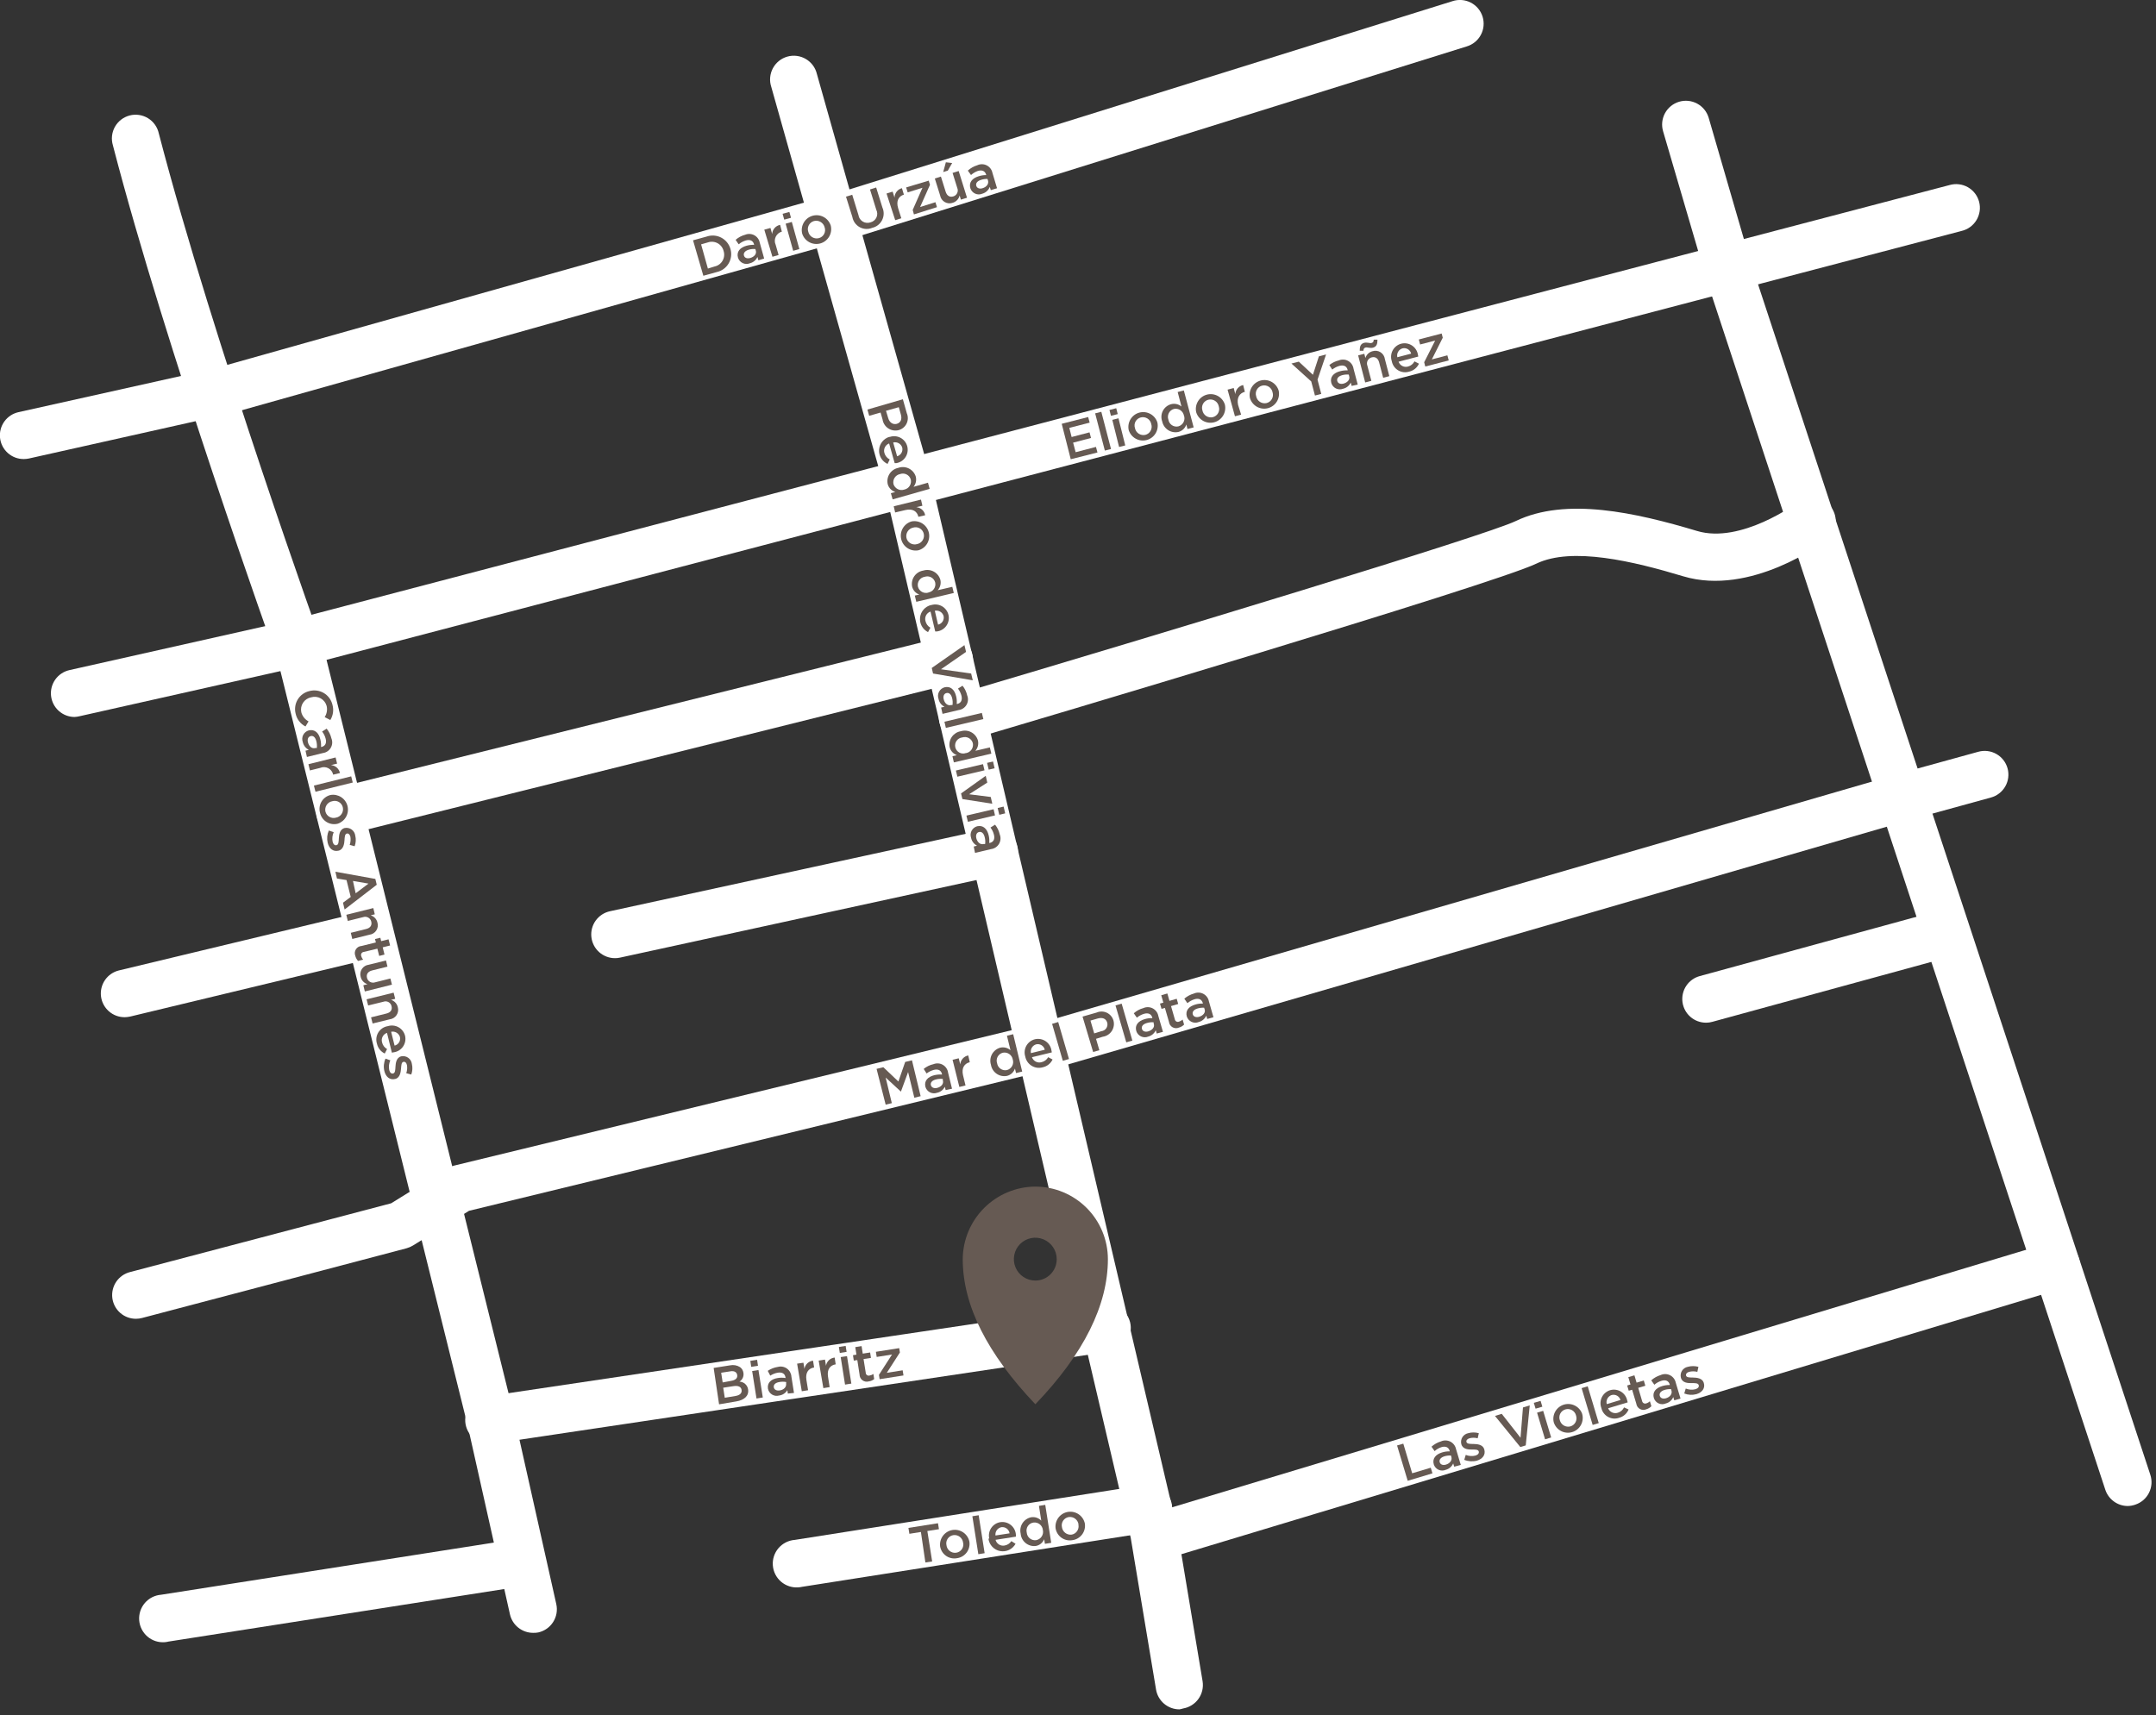  <svg width="318" height="253" viewBox="0 0 318 253" fill="none" xmlns="http://www.w3.org/2000/svg">
        <rect x="0" y="0" width="318" height="253" fill="#333333" stroke="none"/>
        <g clip-path="url(#clip0_3_2)">
            <path d="M10.98 105.77C10.123 105.763 9.298 105.442 8.662 104.867C8.026 104.293 7.623 103.505 7.529 102.653C7.435 101.801 7.658 100.944 8.154 100.245C8.65 99.546 9.385 99.053 10.22 98.86L42.13 91.69L287.55 27.3C287.999 27.17 288.469 27.131 288.934 27.186C289.398 27.24 289.846 27.387 290.253 27.618C290.659 27.849 291.015 28.159 291.3 28.529C291.585 28.9 291.792 29.324 291.911 29.776C292.029 30.229 292.055 30.7 291.988 31.162C291.922 31.625 291.763 32.069 291.521 32.47C291.28 32.87 290.961 33.218 290.583 33.493C290.204 33.767 289.775 33.964 289.32 34.07L43.85 98.47H43.73L11.73 105.66C11.484 105.72 11.233 105.757 10.98 105.77Z" fill="white"/>
            <path d="M173.96 252.17C173.131 252.169 172.329 251.874 171.698 251.338C171.066 250.801 170.645 250.058 170.51 249.24L166.78 226.88L130.61 72.57L113.76 12.82C113.611 12.371 113.555 11.897 113.595 11.426C113.635 10.955 113.77 10.497 113.991 10.079C114.213 9.662 114.517 9.293 114.885 8.996C115.253 8.699 115.677 8.48 116.132 8.352C116.587 8.223 117.063 8.188 117.532 8.249C118.001 8.31 118.452 8.465 118.86 8.705C119.267 8.945 119.621 9.265 119.902 9.645C120.182 10.026 120.382 10.46 120.49 10.92L137.37 70.74C137.365 70.79 137.365 70.84 137.37 70.89L173.58 225.34C173.601 225.412 173.618 225.486 173.63 225.56L177.38 248.04C177.522 248.951 177.299 249.882 176.76 250.631C176.221 251.379 175.409 251.885 174.5 252.04C174.323 252.096 174.143 252.14 173.96 252.17V252.17Z" fill="white"/>
            <path d="M78.63 240.88C77.839 240.88 77.071 240.612 76.452 240.12C75.833 239.628 75.398 238.941 75.22 238.17L68.97 210.28L41.14 98.1C40.06 95 24.45 51.51 16.65 21.43C16.515 20.979 16.471 20.506 16.523 20.038C16.575 19.57 16.72 19.117 16.951 18.707C17.182 18.297 17.493 17.937 17.866 17.65C18.239 17.363 18.666 17.154 19.121 17.035C19.577 16.917 20.052 16.891 20.517 16.961C20.983 17.03 21.43 17.192 21.831 17.438C22.232 17.684 22.58 18.009 22.853 18.392C23.126 18.776 23.319 19.21 23.42 19.67C31.42 50.41 47.62 95.45 47.79 95.9C47.829 96.011 47.863 96.125 47.89 96.24L75.78 208.64L82.05 236.64C82.253 237.546 82.088 238.495 81.591 239.279C81.094 240.063 80.306 240.617 79.4 240.82C79.146 240.869 78.888 240.889 78.63 240.88V240.88Z" fill="white"/>
            <path d="M72.38 212.99C71.452 213.058 70.535 212.754 69.83 212.145C69.126 211.537 68.693 210.673 68.625 209.745C68.557 208.817 68.861 207.9 69.47 207.195C70.078 206.491 70.942 206.058 71.87 205.99L162.62 192.47C163.085 192.38 163.564 192.385 164.027 192.485C164.49 192.585 164.928 192.778 165.314 193.053C165.7 193.327 166.027 193.677 166.274 194.082C166.521 194.486 166.683 194.936 166.751 195.405C166.819 195.874 166.79 196.352 166.668 196.81C166.546 197.268 166.332 197.696 166.039 198.068C165.746 198.441 165.381 198.75 164.965 198.977C164.549 199.204 164.092 199.345 163.62 199.39L72.9 212.95C72.728 212.973 72.554 212.987 72.38 212.99Z" fill="white"/>
            <path d="M117.76 234.17C116.832 234.242 115.913 233.942 115.206 233.336C114.499 232.73 114.062 231.868 113.99 230.94C113.918 230.012 114.218 229.093 114.824 228.386C115.43 227.679 116.292 227.242 117.22 227.17L168.84 219.06C169.758 218.915 170.695 219.141 171.446 219.688C172.197 220.235 172.7 221.057 172.845 221.975C172.99 222.893 172.764 223.83 172.217 224.581C171.67 225.332 170.848 225.835 169.93 225.98L118.31 234.09C118.129 234.131 117.945 234.158 117.76 234.17V234.17Z" fill="white"/>
            <path d="M24.3 242.26C23.372 242.332 22.453 242.032 21.746 241.426C21.039 240.82 20.602 239.958 20.53 239.03C20.458 238.102 20.759 237.183 21.364 236.476C21.97 235.769 22.832 235.332 23.76 235.26L75.38 227.17C75.834 227.098 76.298 227.117 76.746 227.225C77.193 227.333 77.614 227.527 77.986 227.798C78.358 228.069 78.673 228.41 78.913 228.802C79.153 229.195 79.313 229.631 79.385 230.085C79.457 230.539 79.438 231.003 79.33 231.451C79.222 231.898 79.028 232.319 78.757 232.691C78.486 233.063 78.145 233.378 77.753 233.618C77.36 233.858 76.924 234.018 76.47 234.09L24.84 242.17C24.663 242.215 24.482 242.245 24.3 242.26V242.26Z" fill="white"/>
            <path d="M171 230.09C170.165 230.079 169.361 229.77 168.733 229.22C168.105 228.669 167.694 227.913 167.573 227.087C167.453 226.26 167.631 225.418 168.076 224.711C168.521 224.004 169.203 223.479 170 223.23L302.29 183.33C303.18 183.065 304.139 183.164 304.955 183.606C305.772 184.047 306.38 184.795 306.645 185.685C306.91 186.575 306.811 187.534 306.369 188.35C305.928 189.167 305.18 189.775 304.29 190.04L172.06 229.94C171.716 230.043 171.359 230.093 171 230.09Z" fill="white"/>
            <path d="M251.65 150.87C250.799 150.875 249.976 150.57 249.333 150.013C248.691 149.455 248.274 148.682 248.16 147.839C248.046 146.996 248.243 146.14 248.714 145.432C249.185 144.723 249.898 144.211 250.72 143.99L285.47 134.48C285.916 134.349 286.384 134.309 286.845 134.361C287.307 134.413 287.754 134.556 288.16 134.783C288.566 135.009 288.923 135.314 289.209 135.68C289.496 136.046 289.707 136.465 289.83 136.914C289.952 137.362 289.985 137.83 289.925 138.291C289.865 138.752 289.713 139.196 289.48 139.598C289.246 140 288.935 140.351 288.564 140.631C288.193 140.911 287.77 141.115 287.32 141.23L252.57 150.74C252.271 150.827 251.961 150.87 251.65 150.87V150.87Z" fill="white"/>
            <path d="M20.06 194.55C19.206 194.555 18.38 194.247 17.737 193.685C17.094 193.123 16.679 192.345 16.569 191.498C16.46 190.651 16.664 189.794 17.143 189.087C17.622 188.38 18.343 187.872 19.17 187.66L57.7 177.51L65.99 172.37C66.302 172.183 66.638 172.041 66.99 171.95L152.53 151.17L281.64 113.7L291.8 110.9C292.695 110.653 293.652 110.772 294.459 111.231C295.266 111.689 295.858 112.45 296.105 113.345C296.352 114.24 296.233 115.197 295.774 116.004C295.316 116.811 294.555 117.403 293.66 117.65L283.55 120.43L154.41 157.93H154.26L69.18 178.62L60.91 183.74C60.614 183.919 60.294 184.057 59.96 184.15L20.96 194.43C20.666 194.509 20.364 194.549 20.06 194.55V194.55Z" fill="white"/>
            <path d="M313.84 222.17C313.103 222.169 312.386 221.935 311.79 221.502C311.194 221.07 310.749 220.46 310.52 219.76L251.4 40.32V40.2L245.3 19.37C245.169 18.929 245.126 18.466 245.173 18.008C245.221 17.55 245.358 17.106 245.577 16.701C245.796 16.296 246.093 15.939 246.45 15.649C246.808 15.358 247.219 15.141 247.66 15.01C248.101 14.879 248.564 14.836 249.022 14.883C249.48 14.931 249.924 15.068 250.329 15.287C250.734 15.506 251.091 15.803 251.382 16.16C251.672 16.518 251.889 16.929 252.02 17.37L258.06 38.17L317.16 217.55C317.305 217.986 317.363 218.446 317.331 218.905C317.298 219.363 317.174 219.81 316.968 220.221C316.762 220.632 316.477 220.998 316.129 221.298C315.78 221.598 315.377 221.826 314.94 221.97C314.586 222.094 314.215 222.162 313.84 222.17V222.17Z" fill="white"/>
            <path d="M3.5 67.72C2.635 67.724 1.799 67.408 1.154 66.832C0.509 66.256 0.099 65.462 0.005 64.602C-0.09 63.742 0.138 62.878 0.643 62.176C1.148 61.474 1.895 60.984 2.74 60.8L31.56 54.38L123.14 28.61L214.24 0.17C214.681 0.025 215.146 -0.03 215.608 0.006C216.07 0.043 216.521 0.171 216.933 0.383C217.345 0.595 217.711 0.887 218.01 1.242C218.308 1.597 218.533 2.008 218.672 2.45C218.81 2.893 218.859 3.359 218.816 3.82C218.773 4.282 218.639 4.731 218.421 5.14C218.203 5.549 217.906 5.911 217.547 6.205C217.188 6.498 216.774 6.718 216.33 6.85L125.13 35.33L33.36 61.17H33.17L4.26 67.64C4.01 67.691 3.755 67.718 3.5 67.72V67.72Z" fill="white"/>
            <path d="M18.36 150.06C17.505 150.057 16.681 149.742 16.042 149.173C15.404 148.605 14.996 147.822 14.895 146.973C14.794 146.124 15.008 145.268 15.495 144.565C15.982 143.863 16.709 143.363 17.54 143.16L53.79 134.45C54.678 134.271 55.6 134.443 56.363 134.93C57.126 135.417 57.671 136.18 57.883 137.061C58.096 137.941 57.959 138.869 57.501 139.65C57.044 140.431 56.301 141.005 55.43 141.25L19.18 149.97C18.911 150.029 18.636 150.059 18.36 150.06Z" fill="white"/>
            <path d="M50.11 123.22C49.26 123.213 48.442 122.897 47.809 122.33C47.175 121.764 46.769 120.987 46.666 120.144C46.563 119.3 46.77 118.448 47.25 117.746C47.729 117.045 48.447 116.541 49.27 116.33L139.17 93.96C140.072 93.736 141.026 93.879 141.822 94.358C142.618 94.838 143.191 95.613 143.415 96.515C143.639 97.417 143.496 98.371 143.017 99.167C142.538 99.963 141.762 100.536 140.86 100.76L50.96 123.17C50.68 123.22 50.394 123.237 50.11 123.22V123.22Z" fill="white"/>
            <path d="M142 109.33C141.156 109.335 140.338 109.034 139.698 108.484C139.058 107.934 138.638 107.17 138.516 106.335C138.395 105.499 138.579 104.648 139.035 103.938C139.492 103.228 140.19 102.706 141 102.47C171.77 93.35 219.15 79 223.58 76.86C230.97 73.31 241.24 75.61 250.31 78.33C256.77 80.27 264.98 74.25 265.06 74.17C265.425 73.874 265.845 73.655 266.297 73.525C266.748 73.396 267.22 73.358 267.687 73.415C268.153 73.472 268.603 73.621 269.009 73.856C269.416 74.09 269.772 74.403 270.055 74.778C270.338 75.152 270.543 75.58 270.658 76.035C270.772 76.491 270.794 76.965 270.722 77.428C270.65 77.892 270.485 78.337 270.237 78.736C269.989 79.135 269.664 79.48 269.28 79.75C268.83 80.09 258.22 87.99 248.28 85.02C240.95 82.81 231.86 80.62 226.6 83.15C220.23 86.22 150.86 106.82 142.97 109.15C142.657 109.256 142.33 109.317 142 109.33V109.33Z" fill="white"/>
            <path d="M90.7 141.35C89.837 141.349 89.005 141.029 88.363 140.452C87.721 139.874 87.316 139.08 87.224 138.222C87.132 137.364 87.361 136.502 87.866 135.802C88.371 135.102 89.117 134.613 89.96 134.43L145.91 122.25C146.359 122.152 146.823 122.144 147.276 122.225C147.728 122.307 148.16 122.477 148.547 122.725C148.933 122.973 149.267 123.295 149.53 123.673C149.792 124.05 149.977 124.476 150.075 124.925C150.173 125.374 150.181 125.838 150.1 126.29C150.018 126.743 149.849 127.175 149.6 127.562C149.352 127.948 149.03 128.282 148.652 128.545C148.275 128.807 147.849 128.992 147.4 129.09L91.45 141.27C91.204 141.326 90.952 141.353 90.7 141.35V141.35Z" fill="white"/>
            <path d="M152.71 175.05C149.876 175.066 147.163 176.198 145.158 178.201C143.153 180.204 142.018 182.916 142 185.75C142 192.57 145.6 199.68 152.71 207.16C159.89 199.68 163.41 192.5 163.41 185.75C163.405 182.914 162.276 180.195 160.27 178.19C158.265 176.184 155.546 175.055 152.71 175.05V175.05ZM152.71 188.91C152.085 188.912 151.473 188.728 150.952 188.382C150.431 188.036 150.024 187.543 149.783 186.966C149.543 186.389 149.479 185.753 149.6 185.14C149.72 184.526 150.02 183.962 150.462 183.519C150.904 183.076 151.467 182.774 152.08 182.651C152.693 182.529 153.329 182.591 153.907 182.83C154.485 183.068 154.979 183.473 155.327 183.993C155.674 184.513 155.86 185.125 155.86 185.75C155.863 186.165 155.783 186.576 155.626 186.96C155.469 187.344 155.237 187.693 154.944 187.987C154.651 188.281 154.303 188.514 153.919 188.672C153.536 188.83 153.125 188.911 152.71 188.91V188.91Z" fill="#665A53"/>
            <path d="M156.6 62.52L160.5 61.52L160.72 62.35L157.72 63.12L158.06 64.47L160.7 63.78L160.92 64.61L158.28 65.3L158.65 66.71L161.65 65.93L161.87 66.75L157.93 67.75L156.6 62.52Z" fill="#665A53"/>
            <path d="M161.53 60.98L162.44 60.75L163.87 66.24L162.96 66.47L161.53 60.98Z" fill="#665A53"/>
            <path d="M163.64 60.48L164.64 60.22L164.86 61.09L163.86 61.34L163.64 60.48ZM164.06 61.94L164.97 61.71L165.97 65.71L165.06 65.94L164.06 61.94Z" fill="#665A53"/>
            <path d="M166.48 63.45C166.36 62.899 166.457 62.322 166.751 61.841C167.045 61.36 167.514 61.01 168.059 60.866C168.604 60.722 169.184 60.793 169.678 61.066C170.172 61.339 170.542 61.791 170.71 62.33C170.83 62.881 170.733 63.458 170.439 63.939C170.145 64.42 169.676 64.769 169.131 64.914C168.586 65.058 168.005 64.987 167.512 64.714C167.018 64.441 166.648 63.989 166.48 63.45ZM169.81 62.58C169.78 62.41 169.714 62.247 169.619 62.103C169.523 61.959 169.398 61.836 169.253 61.743C169.107 61.649 168.944 61.586 168.773 61.558C168.602 61.53 168.428 61.538 168.26 61.58C168.097 61.621 167.944 61.695 167.811 61.798C167.678 61.901 167.568 62.03 167.487 62.177C167.406 62.325 167.357 62.487 167.342 62.654C167.327 62.822 167.347 62.991 167.4 63.15V63.15C167.432 63.319 167.498 63.479 167.593 63.621C167.689 63.764 167.812 63.886 167.956 63.979C168.1 64.073 168.262 64.136 168.431 64.165C168.6 64.195 168.773 64.189 168.94 64.15C169.102 64.108 169.254 64.033 169.387 63.93C169.52 63.827 169.63 63.698 169.711 63.551C169.793 63.404 169.843 63.243 169.86 63.076C169.877 62.909 169.86 62.74 169.81 62.58Z" fill="#665A53"/>
            <path d="M171.42 62.17C171.327 61.918 171.288 61.65 171.304 61.383C171.32 61.115 171.391 60.854 171.513 60.615C171.635 60.376 171.806 60.166 172.013 59.996C172.221 59.827 172.462 59.702 172.72 59.63C172.985 59.558 173.264 59.551 173.532 59.611C173.8 59.67 174.05 59.793 174.26 59.97L173.7 57.83L174.61 57.6L176.06 63.05L175.15 63.29L174.98 62.62C174.896 62.887 174.745 63.127 174.542 63.32C174.339 63.512 174.091 63.65 173.82 63.72C173.56 63.779 173.292 63.785 173.03 63.738C172.768 63.692 172.518 63.594 172.294 63.449C172.071 63.305 171.878 63.117 171.728 62.898C171.578 62.678 171.473 62.431 171.42 62.17V62.17ZM174.63 61.33C174.601 61.165 174.54 61.007 174.448 60.866C174.357 60.725 174.238 60.605 174.099 60.511C173.96 60.418 173.803 60.353 173.638 60.322C173.473 60.291 173.304 60.294 173.14 60.33C172.981 60.375 172.832 60.453 172.704 60.557C172.576 60.662 172.471 60.792 172.395 60.939C172.319 61.087 172.274 61.248 172.263 61.413C172.252 61.578 172.274 61.744 172.33 61.9C172.355 62.065 172.413 62.223 172.502 62.365C172.591 62.506 172.708 62.628 172.846 62.722C172.984 62.816 173.14 62.88 173.304 62.911C173.469 62.941 173.637 62.938 173.8 62.9C173.963 62.855 174.115 62.777 174.246 62.67C174.378 62.564 174.486 62.431 174.564 62.281C174.642 62.131 174.688 61.966 174.699 61.797C174.711 61.629 174.687 61.459 174.63 61.3V61.33Z" fill="#665A53"/>
            <path d="M176.44 60.84C176.308 60.285 176.398 59.701 176.69 59.211C176.982 58.721 177.454 58.365 178.005 58.218C178.556 58.07 179.143 58.144 179.641 58.423C180.138 58.701 180.508 59.163 180.67 59.71V59.71C180.79 60.261 180.693 60.837 180.399 61.319C180.105 61.8 179.636 62.15 179.091 62.294C178.546 62.438 177.966 62.367 177.472 62.094C176.978 61.821 176.608 61.368 176.44 60.83V60.84ZM179.77 59.97C179.74 59.8 179.674 59.637 179.579 59.493C179.483 59.349 179.358 59.226 179.213 59.133C179.067 59.039 178.904 58.976 178.733 58.948C178.563 58.92 178.388 58.928 178.22 58.97C178.057 59.011 177.904 59.085 177.771 59.188C177.637 59.291 177.526 59.419 177.445 59.566C177.363 59.714 177.313 59.876 177.297 60.043C177.28 60.211 177.298 60.38 177.35 60.54V60.54C177.382 60.709 177.448 60.869 177.543 61.012C177.639 61.154 177.762 61.276 177.906 61.369C178.05 61.463 178.212 61.526 178.381 61.555C178.55 61.585 178.723 61.58 178.89 61.54C179.053 61.499 179.206 61.425 179.34 61.322C179.474 61.22 179.585 61.091 179.668 60.944C179.75 60.797 179.801 60.635 179.819 60.468C179.837 60.3 179.82 60.131 179.77 59.97V59.97Z" fill="#665A53"/>
            <path d="M181.06 57.48L181.97 57.24L182.2 58.14C182.221 57.821 182.346 57.517 182.555 57.276C182.765 57.034 183.047 56.867 183.36 56.8L183.61 57.8C182.81 58.01 182.39 58.68 182.61 59.73L183.06 61.17L182.15 61.41L181.06 57.48Z" fill="#665A53"/>
            <path d="M184.37 58.76C184.238 58.205 184.328 57.621 184.62 57.131C184.912 56.641 185.384 56.285 185.935 56.138C186.486 55.99 187.073 56.064 187.571 56.343C188.068 56.621 188.438 57.083 188.6 57.63V57.63C188.72 58.181 188.623 58.758 188.329 59.239C188.035 59.72 187.566 60.07 187.021 60.214C186.475 60.358 185.895 60.287 185.402 60.014C184.908 59.741 184.538 59.288 184.37 58.75V58.76ZM187.7 57.89C187.67 57.72 187.604 57.557 187.508 57.413C187.413 57.269 187.288 57.146 187.143 57.053C186.997 56.959 186.834 56.896 186.663 56.868C186.492 56.84 186.318 56.847 186.15 56.89C185.987 56.931 185.834 57.005 185.701 57.108C185.567 57.211 185.456 57.339 185.375 57.486C185.293 57.634 185.243 57.796 185.226 57.963C185.21 58.131 185.228 58.3 185.28 58.46C185.312 58.629 185.378 58.789 185.473 58.931C185.569 59.074 185.692 59.196 185.836 59.289C185.98 59.383 186.142 59.446 186.311 59.475C186.48 59.505 186.653 59.499 186.82 59.46C186.983 59.419 187.136 59.344 187.27 59.242C187.404 59.14 187.515 59.011 187.597 58.864C187.68 58.717 187.731 58.555 187.749 58.388C187.767 58.22 187.75 58.051 187.7 57.89V57.89Z" fill="#665A53"/>
            <path d="M193.4 56.27L190.48 53.63L191.57 53.35L193.65 55.29L194.53 52.57L195.59 52.29L194.33 56.01L194.88 58.11L193.95 58.35L193.4 56.27Z" fill="#665A53"/>
            <path d="M199.36 56.93L199.23 56.44C199.121 56.668 198.962 56.868 198.765 57.026C198.567 57.184 198.336 57.294 198.09 57.35C197.92 57.415 197.739 57.445 197.558 57.436C197.376 57.428 197.198 57.382 197.036 57.301C196.873 57.22 196.729 57.106 196.613 56.966C196.496 56.827 196.41 56.665 196.36 56.49V56.49C196.13 55.61 196.71 55.01 197.63 54.77C198.001 54.666 198.386 54.622 198.77 54.64V54.57C198.63 54.02 198.21 53.81 197.57 53.97C197.179 54.078 196.815 54.265 196.5 54.52L196.07 53.85C196.478 53.524 196.953 53.292 197.46 53.17C197.682 53.076 197.923 53.034 198.163 53.047C198.404 53.06 198.639 53.128 198.849 53.246C199.06 53.363 199.24 53.528 199.377 53.726C199.514 53.924 199.604 54.151 199.64 54.39L200.26 56.74L199.36 56.93ZM198.94 55.26C198.621 55.231 198.3 55.258 197.99 55.34C197.42 55.49 197.14 55.81 197.24 56.2C197.34 56.58 197.73 56.7 198.16 56.59C198.76 56.43 199.16 55.97 198.99 55.48L198.94 55.26Z" fill="#665A53"/>
            <path d="M200.32 52.43L201.23 52.19L201.39 52.81C201.465 52.566 201.603 52.346 201.788 52.17C201.974 51.995 202.202 51.871 202.45 51.81C202.645 51.748 202.851 51.73 203.053 51.757C203.256 51.783 203.451 51.853 203.623 51.963C203.796 52.073 203.942 52.219 204.052 52.391C204.162 52.563 204.233 52.757 204.26 52.96L204.92 55.49L204.01 55.73L203.42 53.47C203.26 52.86 202.86 52.58 202.32 52.72C202.194 52.751 202.075 52.809 201.973 52.889C201.87 52.969 201.786 53.071 201.725 53.186C201.665 53.301 201.63 53.428 201.622 53.558C201.614 53.688 201.634 53.818 201.68 53.94L202.27 56.18L201.36 56.42L200.32 52.43ZM200.55 51.74C200.55 51.1 200.69 50.74 201.15 50.59C201.61 50.44 202.04 50.68 202.31 50.59C202.58 50.5 202.58 50.39 202.62 50.11H203.17C203.17 50.77 203.03 51.11 202.57 51.27C202.11 51.43 201.68 51.19 201.41 51.27C201.14 51.35 201.14 51.47 201.09 51.75L200.55 51.74Z" fill="#665A53"/>
            <path d="M205.28 53.27C205.193 53.01 205.161 52.734 205.185 52.461C205.209 52.187 205.29 51.922 205.421 51.68C205.552 51.439 205.732 51.228 205.948 51.059C206.165 50.891 206.414 50.768 206.68 50.7C206.95 50.633 207.231 50.623 207.505 50.67C207.779 50.718 208.041 50.822 208.272 50.977C208.504 51.131 208.7 51.332 208.85 51.567C208.999 51.802 209.098 52.065 209.14 52.34C209.163 52.425 209.18 52.512 209.19 52.6L206.28 53.36C206.378 53.635 206.578 53.862 206.838 53.994C207.099 54.127 207.4 54.154 207.68 54.07C207.883 54.018 208.073 53.923 208.237 53.792C208.4 53.661 208.535 53.497 208.63 53.31L209.29 53.65C209.158 53.942 208.96 54.2 208.712 54.403C208.464 54.605 208.172 54.748 207.86 54.82C207.589 54.907 207.302 54.935 207.019 54.903C206.736 54.87 206.463 54.777 206.218 54.63C205.974 54.483 205.764 54.286 205.602 54.052C205.44 53.817 205.33 53.55 205.28 53.27ZM208.14 52.17C208.074 51.897 207.902 51.661 207.662 51.515C207.421 51.369 207.133 51.324 206.86 51.39C206.59 51.469 206.36 51.65 206.219 51.893C206.077 52.137 206.035 52.426 206.1 52.7L208.14 52.17Z" fill="#665A53"/>
            <path d="M210.06 53.44L211.68 50.24L209.46 50.82L209.27 50.08L212.64 49.2L212.8 49.82L211.19 53.02L213.48 52.42L213.68 53.17L210.22 54.07L210.06 53.44Z" fill="#665A53"/>
            <path d="M133.17 58.9L133.75 60.96C133.854 61.2 133.905 61.459 133.9 61.721C133.895 61.982 133.834 62.24 133.722 62.476C133.609 62.712 133.447 62.921 133.246 63.089C133.046 63.257 132.812 63.38 132.56 63.45V63.45C132.298 63.519 132.024 63.532 131.756 63.487C131.489 63.443 131.234 63.342 131.008 63.192C130.782 63.042 130.591 62.845 130.446 62.616C130.302 62.386 130.208 62.129 130.17 61.86L129.88 60.86L128.2 61.34L127.94 60.42L133.17 58.9ZM131 61.66C131.2 62.36 131.71 62.66 132.26 62.53C132.87 62.36 133.07 61.82 132.87 61.14L132.57 60.07L130.68 60.6L131 61.66Z" fill="#665A53"/>
            <path d="M131.2 64.47C131.459 64.376 131.736 64.337 132.011 64.355C132.287 64.372 132.555 64.447 132.8 64.574C133.046 64.701 133.262 64.877 133.436 65.091C133.609 65.306 133.737 65.554 133.81 65.82C133.884 66.089 133.9 66.371 133.859 66.647C133.817 66.923 133.719 67.187 133.569 67.422C133.419 67.658 133.222 67.859 132.989 68.014C132.757 68.168 132.495 68.273 132.22 68.32H131.96L131.14 65.42C130.865 65.524 130.641 65.729 130.513 65.993C130.385 66.257 130.362 66.56 130.45 66.84C130.508 67.042 130.607 67.23 130.741 67.392C130.876 67.554 131.042 67.686 131.23 67.78L130.91 68.44C130.513 68.259 130.181 67.962 129.958 67.587C129.734 67.212 129.631 66.778 129.662 66.343C129.692 65.908 129.855 65.492 130.128 65.152C130.401 64.812 130.772 64.564 131.19 64.44L131.2 64.47ZM132.32 67.31C132.591 67.235 132.821 67.057 132.961 66.814C133.101 66.57 133.141 66.282 133.07 66.01C132.982 65.742 132.796 65.518 132.549 65.382C132.302 65.247 132.013 65.21 131.74 65.28L132.32 67.31Z" fill="#665A53"/>
            <path d="M132.49 69.02C132.741 68.93 133.007 68.892 133.272 68.906C133.538 68.921 133.798 68.988 134.038 69.105C134.277 69.221 134.491 69.384 134.666 69.584C134.842 69.784 134.976 70.017 135.06 70.27C135.135 70.535 135.145 70.814 135.089 71.084C135.033 71.354 134.914 71.606 134.74 71.82L136.87 71.21L137.12 72.12L131.66 73.67L131.4 72.76L132.06 72.57C131.792 72.493 131.549 72.349 131.353 72.151C131.157 71.953 131.015 71.708 130.94 71.44C130.878 71.179 130.87 70.908 130.915 70.644C130.96 70.38 131.058 70.127 131.202 69.902C131.347 69.676 131.535 69.481 131.757 69.33C131.978 69.179 132.227 69.073 132.49 69.02ZM133.39 72.22C133.552 72.186 133.705 72.12 133.84 72.025C133.976 71.93 134.091 71.81 134.179 71.67C134.266 71.53 134.325 71.373 134.351 71.21C134.377 71.047 134.37 70.88 134.33 70.72C134.282 70.561 134.202 70.413 134.094 70.287C133.986 70.16 133.854 70.057 133.705 69.984C133.556 69.911 133.393 69.869 133.227 69.862C133.061 69.854 132.895 69.881 132.74 69.94C132.577 69.973 132.423 70.038 132.287 70.132C132.15 70.227 132.034 70.347 131.945 70.487C131.856 70.627 131.797 70.784 131.77 70.948C131.744 71.112 131.75 71.279 131.79 71.44C131.843 71.597 131.926 71.742 132.036 71.866C132.145 71.991 132.278 72.092 132.427 72.165C132.576 72.237 132.738 72.279 132.903 72.289C133.068 72.299 133.234 72.275 133.39 72.22V72.22Z" fill="#665A53"/>
            <path d="M135.84 73.7L136.05 74.61L135.15 74.82C135.469 74.846 135.771 74.977 136.008 75.192C136.245 75.407 136.404 75.695 136.46 76.01L135.46 76.24C135.27 75.43 134.62 75 133.56 75.24L132.03 75.6L131.82 74.69L135.84 73.7Z" fill="#665A53"/>
            <path d="M134.46 76.92C135.014 76.815 135.588 76.928 136.061 77.236C136.534 77.544 136.87 78.022 136.999 78.571C137.128 79.121 137.04 79.699 136.753 80.185C136.466 80.671 136.003 81.027 135.46 81.18V81.18C134.906 81.285 134.332 81.171 133.859 80.864C133.386 80.556 133.05 80.078 132.921 79.529C132.792 78.979 132.88 78.401 133.167 77.915C133.454 77.43 133.917 77.073 134.46 76.92V76.92ZM135.25 80.27C135.418 80.238 135.577 80.173 135.719 80.078C135.86 79.983 135.982 79.86 136.075 79.717C136.168 79.575 136.232 79.414 136.262 79.246C136.292 79.079 136.288 78.906 136.25 78.74C136.213 78.576 136.143 78.42 136.043 78.284C135.944 78.148 135.818 78.034 135.673 77.948C135.527 77.863 135.366 77.809 135.199 77.788C135.031 77.768 134.862 77.782 134.7 77.83V77.83C134.533 77.863 134.374 77.93 134.233 78.025C134.092 78.12 133.972 78.243 133.879 78.385C133.786 78.528 133.722 78.687 133.691 78.855C133.66 79.022 133.663 79.194 133.7 79.36C133.738 79.524 133.809 79.678 133.909 79.813C134.009 79.949 134.135 80.062 134.28 80.148C134.425 80.233 134.585 80.287 134.752 80.308C134.919 80.329 135.088 80.316 135.25 80.27V80.27Z" fill="#665A53"/>
            <path d="M136.18 84.17C136.435 84.091 136.704 84.063 136.97 84.089C137.236 84.115 137.494 84.195 137.729 84.323C137.964 84.45 138.171 84.624 138.338 84.833C138.505 85.042 138.628 85.282 138.7 85.54C138.762 85.808 138.759 86.086 138.691 86.352C138.623 86.619 138.492 86.865 138.31 87.07L140.46 86.57L140.68 87.48L135.15 88.78L134.93 87.86L135.6 87.71C135.335 87.62 135.097 87.463 134.91 87.254C134.723 87.046 134.592 86.793 134.53 86.52C134.48 86.257 134.483 85.987 134.539 85.725C134.595 85.463 134.704 85.215 134.858 84.996C135.012 84.777 135.208 84.591 135.435 84.449C135.662 84.307 135.915 84.212 136.18 84.17ZM136.94 87.4C137.103 87.373 137.258 87.312 137.398 87.224C137.537 87.135 137.657 87.019 137.75 86.882C137.843 86.746 137.908 86.592 137.941 86.43C137.973 86.269 137.973 86.102 137.94 85.94C137.9 85.779 137.827 85.627 137.726 85.496C137.625 85.364 137.497 85.254 137.352 85.174C137.206 85.095 137.045 85.046 136.88 85.031C136.714 85.017 136.547 85.037 136.39 85.09V85.09C136.227 85.115 136.071 85.173 135.931 85.26C135.791 85.348 135.671 85.463 135.577 85.599C135.483 85.735 135.418 85.888 135.386 86.05C135.354 86.212 135.355 86.379 135.39 86.54C135.43 86.702 135.503 86.854 135.604 86.986C135.705 87.119 135.831 87.23 135.976 87.312C136.121 87.395 136.281 87.447 136.447 87.465C136.613 87.484 136.78 87.468 136.94 87.42V87.4Z" fill="#665A53"/>
            <path d="M137.36 89.26C137.623 89.179 137.901 89.153 138.174 89.184C138.448 89.215 138.713 89.302 138.951 89.44C139.19 89.578 139.397 89.764 139.56 89.986C139.724 90.208 139.839 90.461 139.9 90.73C139.961 91.002 139.964 91.283 139.91 91.556C139.855 91.829 139.745 92.088 139.585 92.316C139.425 92.543 139.219 92.735 138.98 92.879C138.742 93.023 138.476 93.115 138.2 93.15H137.94L137.25 90.22C136.972 90.31 136.739 90.503 136.599 90.76C136.46 91.017 136.424 91.318 136.5 91.6C136.543 91.809 136.631 92.006 136.757 92.179C136.883 92.351 137.044 92.495 137.23 92.6L136.88 93.25C136.486 93.054 136.161 92.742 135.951 92.355C135.741 91.968 135.655 91.526 135.705 91.088C135.755 90.651 135.939 90.24 136.232 89.911C136.524 89.582 136.911 89.351 137.34 89.25L137.36 89.26ZM138.36 92.15C138.635 92.09 138.875 91.924 139.029 91.688C139.182 91.452 139.236 91.166 139.18 90.89C139.105 90.618 138.928 90.384 138.687 90.237C138.445 90.091 138.157 90.041 137.88 90.1L138.36 92.15Z" fill="#665A53"/>
            <path d="M142.25 95.17L142.49 96.17L138.79 98.73L143.24 99.36L143.48 100.36L137.62 99.36L137.43 98.54L142.25 95.17Z" fill="#665A53"/>
            <path d="M138.81 104.38L139.31 104.26C139.085 104.149 138.888 103.988 138.735 103.788C138.583 103.589 138.478 103.357 138.43 103.11C138.367 102.938 138.34 102.755 138.352 102.573C138.364 102.391 138.414 102.213 138.499 102.051C138.584 101.889 138.701 101.746 138.844 101.632C138.988 101.519 139.153 101.436 139.33 101.39V101.39C140.22 101.18 140.8 101.77 141.02 102.7C141.119 103.075 141.15 103.464 141.11 103.85H141.19C141.74 103.72 141.96 103.3 141.82 102.66C141.719 102.27 141.542 101.903 141.3 101.58L141.97 101.16C142.309 101.58 142.545 102.073 142.66 102.6C142.749 102.824 142.785 103.065 142.766 103.306C142.748 103.546 142.674 103.779 142.552 103.986C142.429 104.194 142.261 104.37 142.059 104.503C141.858 104.635 141.629 104.72 141.39 104.75L139.02 105.31L138.81 104.38ZM140.49 104.01C140.537 103.677 140.521 103.337 140.44 103.01C140.3 102.43 139.99 102.15 139.6 102.24C139.22 102.33 139.08 102.72 139.19 103.15C139.33 103.76 139.78 104.15 140.28 104.01H140.49Z" fill="#665A53"/>
            <path d="M144.82 105.17L145.04 106.08L139.51 107.38L139.3 106.47L144.82 105.17Z" fill="#665A53"/>
            <path d="M141.73 107.87C141.985 107.792 142.252 107.766 142.517 107.793C142.782 107.82 143.039 107.899 143.273 108.027C143.507 108.155 143.713 108.328 143.879 108.536C144.045 108.744 144.168 108.984 144.24 109.24C144.302 109.505 144.3 109.782 144.234 110.046C144.168 110.31 144.04 110.555 143.86 110.76L146 110.26L146.22 111.18L140.69 112.47L140.48 111.56L141.14 111.4C140.869 111.306 140.627 111.143 140.438 110.927C140.249 110.712 140.118 110.451 140.06 110.17C140.017 109.909 140.027 109.642 140.088 109.385C140.149 109.128 140.26 108.886 140.415 108.672C140.571 108.458 140.767 108.277 140.992 108.139C141.218 108.002 141.469 107.91 141.73 107.87V107.87ZM142.49 111.1C142.652 111.071 142.807 111.01 142.945 110.921C143.084 110.832 143.203 110.716 143.296 110.58C143.389 110.444 143.454 110.291 143.488 110.129C143.521 109.968 143.522 109.802 143.49 109.64C143.448 109.479 143.373 109.328 143.271 109.197C143.168 109.066 143.04 108.958 142.894 108.878C142.747 108.798 142.587 108.75 142.421 108.734C142.255 108.719 142.088 108.738 141.93 108.79C141.763 108.808 141.601 108.862 141.456 108.948C141.311 109.033 141.185 109.148 141.088 109.286C140.991 109.423 140.924 109.58 140.892 109.745C140.86 109.911 140.863 110.081 140.901 110.245C140.94 110.409 141.013 110.563 141.115 110.696C141.218 110.83 141.347 110.941 141.495 111.021C141.644 111.1 141.807 111.148 141.975 111.16C142.143 111.172 142.312 111.148 142.47 111.09L142.49 111.1Z" fill="#665A53"/>
            <path d="M144.99 112.73L145.21 113.64L141.21 114.58L140.99 113.67L144.99 112.73ZM146.47 112.34L146.7 113.34L145.83 113.54L145.59 112.54L146.47 112.34Z" fill="#665A53"/>
            <path d="M145.39 114.45L145.62 115.45L142.94 117.17L146.13 117.57L146.36 118.57L141.95 117.88L141.75 117.05L145.39 114.45Z" fill="#665A53"/>
            <path d="M146.55 119.38L146.76 120.29L142.76 121.23L142.54 120.32L146.55 119.38ZM148.03 118.99L148.26 119.99L147.39 120.2L147.15 119.2L148.03 118.99Z" fill="#665A53"/>
            <path d="M143.62 124.88L144.11 124.76C143.886 124.645 143.69 124.481 143.538 124.28C143.385 124.079 143.28 123.847 143.23 123.6C143.17 123.429 143.146 123.247 143.159 123.066C143.173 122.886 143.223 122.71 143.308 122.549C143.392 122.389 143.509 122.247 143.65 122.134C143.792 122.021 143.955 121.938 144.13 121.89V121.89C145.01 121.69 145.6 122.28 145.82 123.21C145.914 123.582 145.945 123.968 145.91 124.35H145.99C146.54 124.22 146.76 123.8 146.61 123.17C146.519 122.773 146.342 122.4 146.09 122.08L146.77 121.66C147.109 122.08 147.345 122.573 147.46 123.1C147.549 123.325 147.585 123.568 147.566 123.809C147.546 124.051 147.472 124.285 147.348 124.493C147.225 124.702 147.055 124.879 146.853 125.012C146.65 125.145 146.42 125.23 146.18 125.26L143.81 125.82L143.62 124.88ZM145.3 124.51C145.348 124.176 145.327 123.836 145.24 123.51C145.11 122.94 144.79 122.65 144.41 122.74C144.03 122.82 143.9 123.22 144 123.65C144.15 124.25 144.59 124.65 145.09 124.51H145.3Z" fill="#665A53"/>
            <path d="M135.83 226L134.13 226.27L133.99 225.4L138.35 224.71L138.49 225.59L136.78 225.86L137.49 230.35L136.49 230.5L135.83 226Z" fill="#665A53"/>
            <path d="M138.66 228.11C138.599 227.551 138.755 226.99 139.095 226.543C139.436 226.096 139.936 225.797 140.492 225.708C141.047 225.62 141.615 225.748 142.078 226.066C142.541 226.385 142.864 226.87 142.98 227.42V227.42C143.024 227.702 143.011 227.99 142.941 228.267C142.872 228.544 142.748 228.805 142.576 229.033C142.405 229.261 142.19 229.453 141.943 229.597C141.696 229.74 141.423 229.833 141.14 229.87C140.861 229.921 140.575 229.917 140.298 229.855C140.021 229.794 139.759 229.678 139.528 229.514C139.297 229.35 139.101 229.141 138.952 228.9C138.803 228.659 138.703 228.39 138.66 228.11V228.11ZM142.05 227.58C142.032 227.41 141.979 227.246 141.896 227.097C141.812 226.948 141.699 226.818 141.563 226.714C141.427 226.61 141.272 226.535 141.107 226.493C140.941 226.451 140.769 226.443 140.6 226.47C140.434 226.496 140.276 226.556 140.135 226.646C139.993 226.735 139.872 226.853 139.778 226.992C139.684 227.131 139.62 227.288 139.589 227.453C139.559 227.617 139.562 227.787 139.6 227.95V227.95C139.618 228.119 139.671 228.282 139.754 228.43C139.837 228.578 139.949 228.708 140.083 228.812C140.218 228.916 140.372 228.991 140.536 229.034C140.701 229.076 140.872 229.085 141.04 229.06C141.207 229.035 141.367 228.976 141.51 228.887C141.653 228.798 141.776 228.68 141.871 228.541C141.967 228.403 142.033 228.246 142.066 228.08C142.098 227.915 142.096 227.745 142.06 227.58H142.05Z" fill="#665A53"/>
            <path d="M143.42 223.68L144.35 223.53L145.23 229.13L144.3 229.28L143.42 223.68Z" fill="#665A53"/>
            <path d="M145.91 226.97C145.849 226.702 145.844 226.424 145.895 226.154C145.947 225.884 146.053 225.628 146.208 225.401C146.363 225.174 146.563 224.981 146.795 224.834C147.028 224.688 147.288 224.591 147.56 224.55C147.835 224.511 148.116 224.529 148.383 224.605C148.651 224.68 148.9 224.81 149.115 224.987C149.329 225.164 149.505 225.384 149.63 225.632C149.754 225.88 149.826 226.152 149.84 226.43C149.845 226.517 149.845 226.603 149.84 226.69L146.84 227.16C146.913 227.443 147.092 227.687 147.339 227.843C147.586 227.999 147.883 228.055 148.17 228C148.372 227.966 148.566 227.891 148.738 227.779C148.91 227.668 149.057 227.521 149.17 227.35L149.79 227.74C149.573 228.136 149.237 228.454 148.829 228.648C148.421 228.841 147.962 228.9 147.518 228.817C147.074 228.734 146.668 228.512 146.357 228.184C146.047 227.856 145.848 227.438 145.79 226.99L145.91 226.97ZM148.91 226.2C148.868 225.922 148.719 225.671 148.495 225.501C148.271 225.331 147.989 225.256 147.71 225.29C147.434 225.344 147.189 225.501 147.025 225.73C146.861 225.959 146.792 226.241 146.83 226.52L148.91 226.2Z" fill="#665A53"/>
            <path d="M150.54 226.23C150.481 225.97 150.475 225.702 150.522 225.44C150.568 225.178 150.666 224.928 150.811 224.704C150.955 224.481 151.143 224.288 151.362 224.138C151.582 223.988 151.829 223.883 152.09 223.83C152.36 223.786 152.637 223.808 152.897 223.895C153.157 223.982 153.391 224.131 153.58 224.33L153.24 222.15L154.17 222L155.05 227.6L154.12 227.75L154.01 227.07C153.904 227.331 153.733 227.561 153.512 227.736C153.291 227.912 153.029 228.027 152.75 228.07C152.483 228.099 152.213 228.074 151.957 227.996C151.7 227.919 151.461 227.79 151.255 227.619C151.049 227.447 150.879 227.236 150.756 226.997C150.633 226.758 150.56 226.498 150.54 226.23V226.23ZM153.82 225.72C153.805 225.555 153.757 225.395 153.679 225.25C153.601 225.104 153.495 224.975 153.366 224.872C153.237 224.768 153.089 224.692 152.93 224.647C152.77 224.602 152.604 224.589 152.44 224.61C152.272 224.632 152.111 224.689 151.967 224.777C151.824 224.866 151.7 224.984 151.606 225.124C151.511 225.264 151.447 225.423 151.419 225.589C151.39 225.756 151.397 225.926 151.44 226.09V226.09C151.452 226.255 151.498 226.416 151.574 226.563C151.651 226.71 151.756 226.839 151.884 226.944C152.013 227.049 152.161 227.127 152.32 227.172C152.479 227.218 152.646 227.231 152.81 227.21C152.976 227.183 153.135 227.122 153.277 227.031C153.419 226.94 153.541 226.822 153.635 226.682C153.73 226.543 153.795 226.386 153.827 226.22C153.858 226.055 153.856 225.885 153.82 225.72Z" fill="#665A53"/>
            <path d="M155.69 225.44C155.629 224.881 155.784 224.32 156.125 223.873C156.466 223.426 156.966 223.127 157.521 223.038C158.077 222.95 158.645 223.078 159.108 223.396C159.571 223.715 159.894 224.2 160.01 224.75C160.054 225.033 160.041 225.321 159.971 225.599C159.902 225.877 159.778 226.138 159.607 226.367C159.436 226.596 159.22 226.788 158.973 226.933C158.727 227.078 158.454 227.172 158.17 227.21C157.891 227.26 157.604 227.254 157.327 227.191C157.05 227.129 156.788 227.012 156.557 226.847C156.326 226.682 156.131 226.473 155.982 226.231C155.833 225.989 155.734 225.72 155.69 225.44V225.44ZM159.08 224.91C159.06 224.741 159.007 224.577 158.923 224.429C158.839 224.281 158.726 224.151 158.59 224.047C158.455 223.944 158.3 223.869 158.135 223.826C157.97 223.784 157.798 223.775 157.63 223.8C157.465 223.827 157.307 223.888 157.167 223.978C157.026 224.068 156.905 224.186 156.812 224.325C156.718 224.463 156.654 224.62 156.622 224.784C156.591 224.948 156.594 225.117 156.63 225.28V225.28C156.651 225.448 156.705 225.61 156.789 225.756C156.873 225.903 156.985 226.032 157.119 226.135C157.253 226.238 157.406 226.314 157.569 226.358C157.732 226.401 157.902 226.412 158.07 226.39C158.233 226.36 158.389 226.298 158.528 226.207C158.667 226.116 158.786 225.998 158.878 225.86C158.971 225.722 159.034 225.566 159.065 225.403C159.097 225.24 159.095 225.072 159.06 224.91H159.08Z" fill="#665A53"/>
            <path d="M105.26 201.8L107.67 201.42C108.178 201.311 108.709 201.404 109.15 201.68C109.285 201.778 109.399 201.902 109.484 202.044C109.57 202.187 109.627 202.345 109.65 202.51V202.51C109.695 202.761 109.664 203.02 109.56 203.254C109.457 203.487 109.286 203.684 109.07 203.82C109.381 203.833 109.678 203.954 109.91 204.162C110.142 204.37 110.294 204.652 110.34 204.96V204.96C110.49 205.91 109.78 206.55 108.59 206.74L106.06 207.17L105.26 201.8ZM107.83 203.71C108.44 203.62 108.83 203.32 108.73 202.83C108.66 202.41 108.28 202.2 107.73 202.3L106.37 202.51L106.59 203.94L107.83 203.71ZM108.46 205.94C109.11 205.84 109.46 205.53 109.38 205.04C109.31 204.59 108.91 204.37 108.16 204.49L106.67 204.72L106.9 206.2L108.46 205.94Z" fill="#665A53"/>
            <path d="M110.67 200.76L111.67 200.6L111.8 201.48L110.8 201.64L110.67 200.76ZM110.94 202.26L111.87 202.11L112.51 206.16L111.58 206.31L110.94 202.26Z" fill="#665A53"/>
            <path d="M116.2 205.58L116.13 205.08C116.001 205.297 115.824 205.481 115.612 205.618C115.401 205.755 115.16 205.841 114.91 205.87C114.736 205.919 114.555 205.932 114.376 205.907C114.197 205.883 114.026 205.822 113.872 205.728C113.718 205.634 113.585 205.509 113.481 205.362C113.378 205.214 113.306 205.047 113.27 204.87V204.87C113.13 203.97 113.76 203.44 114.71 203.29C115.091 203.225 115.479 203.225 115.86 203.29V203.21C115.78 202.65 115.37 202.4 114.73 202.5C114.33 202.567 113.949 202.717 113.61 202.94L113.24 202.23C113.687 201.928 114.196 201.73 114.73 201.65C114.958 201.589 115.196 201.579 115.429 201.621C115.661 201.664 115.88 201.757 116.072 201.895C116.263 202.033 116.422 202.212 116.536 202.418C116.649 202.625 116.716 202.854 116.73 203.09L117.11 205.49L116.2 205.58ZM115.96 203.88C115.63 203.818 115.29 203.818 114.96 203.88C114.38 203.97 114.07 204.26 114.13 204.65C114.19 205.03 114.57 205.19 115.01 205.12C115.62 205.03 116.01 204.61 115.95 204.12L115.96 203.88Z" fill="#665A53"/>
            <path d="M117.57 201.17L118.5 201.03L118.65 201.94C118.699 201.627 118.85 201.338 119.079 201.119C119.309 200.901 119.605 200.764 119.92 200.73L120.08 201.73C119.26 201.86 118.78 202.47 118.94 203.55L119.19 205.09L118.26 205.24L117.57 201.17Z" fill="#665A53"/>
            <path d="M120.75 200.72L121.68 200.57L121.83 201.48C121.879 201.165 122.032 200.875 122.263 200.656C122.495 200.437 122.793 200.302 123.11 200.27L123.26 201.27C122.44 201.4 121.96 202.01 122.13 203.09L122.37 204.63L121.44 204.78L120.75 200.72Z" fill="#665A53"/>
            <path d="M123.73 198.71L124.73 198.55L124.87 199.43L123.87 199.59L123.73 198.71ZM124 200.2L124.93 200.06L125.57 204.11L124.64 204.26L124 200.2Z" fill="#665A53"/>
            <path d="M126.78 202.77L126.45 200.64L125.93 200.72L125.81 199.92L126.32 199.84L126.15 198.73L127.08 198.58L127.25 199.69L128.34 199.52L128.46 200.32L127.37 200.49L127.69 202.49C127.688 202.56 127.704 202.629 127.734 202.692C127.764 202.754 127.809 202.809 127.865 202.851C127.921 202.893 127.985 202.921 128.054 202.933C128.123 202.945 128.193 202.941 128.26 202.92C128.463 202.89 128.655 202.811 128.82 202.69L128.94 203.45C128.705 203.634 128.426 203.751 128.13 203.79C127.972 203.835 127.806 203.843 127.645 203.812C127.484 203.782 127.332 203.715 127.201 203.616C127.07 203.517 126.964 203.389 126.891 203.243C126.818 203.096 126.78 202.934 126.78 202.77V202.77Z" fill="#665A53"/>
            <path d="M129.64 202.82L131.57 199.82L129.31 200.18L129.19 199.42L132.63 198.88L132.73 199.52L130.8 202.52L133.14 202.15L133.26 202.91L129.74 203.46L129.64 202.82Z" fill="#665A53"/>
            <path d="M206.06 213.24L206.98 212.97L208.29 217.34L211.03 216.52L211.28 217.35L207.63 218.45L206.06 213.24Z" fill="#665A53"/>
            <path d="M214.49 216.37L214.34 215.89C214.24 216.12 214.088 216.323 213.898 216.486C213.707 216.649 213.482 216.767 213.24 216.83C213.074 216.903 212.894 216.941 212.712 216.94C212.53 216.939 212.35 216.9 212.185 216.826C212.019 216.751 211.87 216.643 211.749 216.508C211.628 216.372 211.536 216.213 211.48 216.04V216.04C211.22 215.17 211.77 214.55 212.69 214.27C213.055 214.153 213.437 214.099 213.82 214.11V214.04C213.66 213.49 213.22 213.3 212.6 213.49C212.229 213.61 211.888 213.808 211.6 214.07L211.14 213.42C211.539 213.059 212.014 212.793 212.53 212.64C212.749 212.54 212.988 212.492 213.229 212.497C213.469 212.503 213.706 212.563 213.92 212.672C214.134 212.782 214.321 212.938 214.467 213.13C214.612 213.322 214.712 213.544 214.76 213.78L215.46 216.11L214.49 216.37ZM214.01 214.72C213.693 214.702 213.375 214.74 213.07 214.83C212.5 215 212.24 215.34 212.35 215.71C212.46 216.08 212.85 216.19 213.28 216.06C213.87 215.88 214.22 215.41 214.07 214.92L214.01 214.72Z" fill="#665A53"/>
            <path d="M215.97 215.36L216.19 214.63C216.644 214.813 217.145 214.848 217.62 214.73C218.01 214.61 218.18 214.38 218.11 214.12C218.02 213.82 217.57 213.84 217.11 213.84C216.65 213.84 215.76 213.84 215.54 213.05C215.494 212.878 215.484 212.698 215.51 212.522C215.536 212.345 215.598 212.176 215.691 212.025C215.785 211.873 215.908 211.742 216.054 211.64C216.2 211.538 216.366 211.466 216.54 211.43C217.056 211.28 217.604 211.28 218.12 211.43L217.95 212.18C217.551 212.072 217.129 212.072 216.73 212.18C216.38 212.29 216.23 212.51 216.3 212.74C216.39 213.02 216.85 213.01 217.36 213.02C217.87 213.03 218.71 213.09 218.92 213.8C219.17 214.63 218.65 215.23 217.84 215.48C217.22 215.641 216.565 215.599 215.97 215.36V215.36Z" fill="#665A53"/>
            <path d="M220.5 208.88L221.5 208.57L224.27 212.1L224.63 207.63L225.63 207.33L225.04 213.23L224.24 213.47L220.5 208.88Z" fill="#665A53"/>
            <path d="M226.23 206.95L227.23 206.66L227.49 207.52L226.49 207.81L226.23 206.95ZM226.71 208.4L227.61 208.13L228.79 212.06L227.89 212.33L226.71 208.4Z" fill="#665A53"/>
            <path d="M229.17 209.82C229.04 209.278 229.122 208.707 229.398 208.223C229.675 207.739 230.126 207.379 230.659 207.216C231.191 207.052 231.767 207.099 232.267 207.345C232.767 207.591 233.154 208.018 233.35 208.54C233.518 209.094 233.46 209.693 233.187 210.204C232.914 210.715 232.449 211.097 231.895 211.265C231.341 211.433 230.742 211.375 230.231 211.102C229.72 210.829 229.338 210.364 229.17 209.81V209.82ZM232.46 208.82C232.42 208.655 232.346 208.499 232.244 208.363C232.141 208.227 232.012 208.114 231.864 208.029C231.716 207.945 231.553 207.892 231.383 207.873C231.214 207.854 231.043 207.87 230.88 207.92C230.719 207.967 230.569 208.047 230.44 208.155C230.311 208.262 230.205 208.395 230.129 208.545C230.053 208.695 230.009 208.859 229.998 209.026C229.988 209.194 230.013 209.362 230.07 209.52V209.52C230.113 209.683 230.188 209.836 230.29 209.969C230.393 210.103 230.521 210.215 230.667 210.299C230.813 210.382 230.974 210.436 231.141 210.457C231.308 210.478 231.478 210.465 231.64 210.42C231.8 210.372 231.949 210.293 232.078 210.186C232.206 210.08 232.312 209.948 232.389 209.8C232.465 209.651 232.511 209.489 232.523 209.322C232.536 209.156 232.514 208.988 232.46 208.83V208.82Z" fill="#665A53"/>
            <path d="M233.28 204.78L234.18 204.51L235.81 209.94L234.91 210.21L233.28 204.78Z" fill="#665A53"/>
            <path d="M236.19 207.7C236.094 207.443 236.051 207.168 236.066 206.894C236.08 206.619 236.151 206.35 236.274 206.105C236.397 205.859 236.569 205.641 236.78 205.465C236.991 205.288 237.236 205.157 237.5 205.08C237.767 205.004 238.047 204.985 238.321 205.023C238.596 205.062 238.86 205.157 239.096 205.303C239.332 205.448 239.535 205.642 239.693 205.87C239.85 206.099 239.958 206.357 240.01 206.63C240.039 206.712 240.063 206.795 240.08 206.88L237.19 207.75C237.3 208.021 237.509 208.241 237.774 208.363C238.04 208.486 238.342 208.503 238.62 208.41C238.821 208.351 239.007 208.251 239.165 208.114C239.324 207.978 239.452 207.81 239.54 207.62L240.21 207.93C240.089 208.226 239.902 208.49 239.662 208.701C239.423 208.913 239.138 209.066 238.83 209.15C238.562 209.248 238.276 209.287 237.992 209.266C237.707 209.244 237.431 209.162 237.181 209.024C236.931 208.887 236.713 208.698 236.542 208.469C236.371 208.241 236.251 207.979 236.19 207.7ZM239.01 206.53C238.972 206.396 238.908 206.271 238.821 206.162C238.735 206.052 238.628 205.961 238.506 205.894C238.385 205.826 238.251 205.783 238.112 205.767C237.974 205.75 237.834 205.762 237.7 205.8C237.434 205.892 237.212 206.081 237.08 206.33C236.949 206.579 236.916 206.868 236.99 207.14L239.01 206.53Z" fill="#665A53"/>
            <path d="M241.35 207.08L240.73 205.02L240.23 205.16L240 204.39L240.49 204.24L240.17 203.16L241.07 202.89L241.39 203.97L242.45 203.65L242.68 204.43L241.63 204.74L242.2 206.67C242.211 206.74 242.238 206.806 242.278 206.864C242.319 206.921 242.372 206.969 242.434 207.003C242.496 207.036 242.564 207.056 242.635 207.059C242.705 207.062 242.775 207.048 242.84 207.02C243.034 206.962 243.21 206.856 243.35 206.71L243.57 207.45C243.363 207.662 243.105 207.818 242.82 207.9C242.671 207.967 242.508 207.998 242.345 207.991C242.181 207.984 242.022 207.938 241.879 207.859C241.737 207.779 241.614 207.667 241.522 207.532C241.431 207.397 241.372 207.242 241.35 207.08V207.08Z" fill="#665A53"/>
            <path d="M246.95 206.58L246.8 206.1C246.701 206.331 246.551 206.536 246.36 206.699C246.169 206.862 245.943 206.979 245.7 207.04C245.534 207.113 245.354 207.151 245.172 207.15C244.99 207.149 244.81 207.11 244.645 207.036C244.479 206.961 244.33 206.853 244.209 206.718C244.088 206.582 243.996 206.423 243.94 206.25V206.25C243.68 205.38 244.23 204.76 245.15 204.48C245.516 204.367 245.897 204.313 246.28 204.32V204.25C246.12 203.7 245.68 203.51 245.06 203.7C244.672 203.814 244.313 204.012 244.01 204.28L243.55 203.63C243.951 203.271 244.425 203.005 244.94 202.85C245.159 202.75 245.398 202.702 245.639 202.707C245.879 202.713 246.116 202.773 246.33 202.882C246.544 202.992 246.731 203.148 246.877 203.34C247.022 203.532 247.122 203.754 247.17 203.99L247.87 206.32L246.95 206.58ZM246.48 204.93C246.159 204.912 245.838 204.949 245.53 205.04C244.96 205.21 244.7 205.55 244.81 205.92C244.92 206.29 245.31 206.4 245.74 206.27C246.33 206.09 246.68 205.62 246.53 205.13L246.48 204.93Z" fill="#665A53"/>
            <path d="M248.42 205.57L248.64 204.84C249.093 205.028 249.595 205.063 250.07 204.94C250.46 204.82 250.63 204.59 250.55 204.33C250.45 204.02 250.01 204.04 249.5 204.04C248.99 204.04 248.16 204.04 247.93 203.26C247.883 203.088 247.871 202.908 247.897 202.731C247.922 202.554 247.983 202.384 248.077 202.232C248.171 202.08 248.295 201.949 248.442 201.847C248.589 201.745 248.755 201.675 248.93 201.64C249.447 201.495 249.993 201.495 250.51 201.64L250.35 202.38C249.95 202.276 249.53 202.276 249.13 202.38C248.78 202.48 248.63 202.7 248.69 202.94C248.77 203.22 249.23 203.21 249.74 203.22C250.25 203.23 251.09 203.3 251.3 204C251.55 204.82 251.03 205.42 250.21 205.67C249.618 205.83 248.99 205.795 248.42 205.57V205.57Z" fill="#665A53"/>
            <path d="M129.29 157.68L130.29 157.44L132.51 159.55L133.51 156.66L134.51 156.42L135.79 161.71L134.86 161.94L133.94 158.15L132.88 161.04L130.63 158.96L131.54 162.74L130.63 162.96L129.29 157.68Z" fill="#665A53"/>
            <path d="M139.48 160.81L139.36 160.32C139.248 160.545 139.086 160.743 138.887 160.897C138.688 161.051 138.456 161.158 138.21 161.21C138.039 161.272 137.857 161.297 137.676 161.285C137.494 161.273 137.317 161.224 137.156 161.141C136.994 161.057 136.852 160.941 136.737 160.8C136.623 160.659 136.538 160.495 136.49 160.32C136.28 159.44 136.87 158.85 137.79 158.62C138.166 158.528 138.554 158.494 138.94 158.52V158.45C138.81 157.9 138.39 157.68 137.75 157.83C137.358 157.932 136.991 158.112 136.67 158.36L136.24 157.69C136.656 157.344 137.15 157.104 137.68 156.99C137.904 156.899 138.145 156.861 138.386 156.878C138.627 156.896 138.861 156.968 139.069 157.09C139.278 157.211 139.456 157.379 139.589 157.58C139.723 157.781 139.809 158.011 139.84 158.25L140.42 160.61L139.48 160.81ZM139.06 159.17C138.725 159.132 138.386 159.156 138.06 159.24C137.49 159.38 137.21 159.69 137.3 160.08C137.4 160.46 137.79 160.59 138.22 160.49C138.82 160.34 139.22 159.89 139.07 159.39L139.06 159.17Z" fill="#665A53"/>
            <path d="M140.5 156.34L141.41 156.12L141.63 157.02C141.657 156.702 141.786 156.401 141.999 156.162C142.212 155.924 142.497 155.762 142.81 155.7L143.04 156.7C142.24 156.89 141.8 157.55 142.04 158.61L142.41 160.13L141.5 160.35L140.5 156.34Z" fill="#665A53"/>
            <path d="M146.16 157.08C146.08 156.826 146.052 156.559 146.077 156.293C146.102 156.028 146.179 155.771 146.305 155.536C146.431 155.301 146.602 155.094 146.809 154.927C147.016 154.759 147.254 154.634 147.51 154.56C147.776 154.494 148.054 154.493 148.32 154.557C148.587 154.622 148.834 154.75 149.04 154.93L148.52 152.79L149.44 152.57L150.77 158.08L149.86 158.3L149.7 157.64C149.61 157.905 149.455 158.143 149.249 158.332C149.042 158.52 148.792 158.654 148.52 158.72C148.257 158.772 147.986 158.77 147.724 158.715C147.461 158.66 147.213 158.553 146.993 158.4C146.772 158.247 146.585 158.051 146.442 157.825C146.299 157.598 146.203 157.345 146.16 157.08ZM149.38 156.3C149.351 156.137 149.29 155.981 149.2 155.842C149.11 155.703 148.993 155.583 148.856 155.49C148.719 155.396 148.565 155.332 148.402 155.299C148.24 155.266 148.072 155.267 147.91 155.3C147.748 155.341 147.597 155.415 147.465 155.517C147.334 155.619 147.225 155.748 147.146 155.895C147.067 156.042 147.02 156.203 147.006 156.369C146.993 156.536 147.015 156.703 147.07 156.86V156.86C147.095 157.023 147.153 157.179 147.241 157.319C147.328 157.459 147.443 157.579 147.579 157.673C147.715 157.767 147.868 157.832 148.03 157.864C148.192 157.896 148.359 157.895 148.52 157.86C148.681 157.818 148.832 157.743 148.963 157.641C149.095 157.538 149.204 157.41 149.284 157.264C149.365 157.118 149.415 156.958 149.431 156.792C149.448 156.626 149.43 156.459 149.38 156.3Z" fill="#665A53"/>
            <path d="M151.22 155.86C151.137 155.598 151.109 155.322 151.137 155.049C151.165 154.775 151.25 154.511 151.385 154.271C151.52 154.032 151.703 153.823 151.922 153.658C152.142 153.492 152.393 153.374 152.66 153.31C152.931 153.248 153.212 153.243 153.485 153.295C153.758 153.347 154.017 153.456 154.246 153.614C154.474 153.772 154.667 153.976 154.813 154.213C154.958 154.45 155.053 154.715 155.09 154.99C155.117 155.074 155.134 155.162 155.14 155.25L152.21 155.96C152.304 156.237 152.5 156.468 152.758 156.605C153.017 156.743 153.318 156.777 153.6 156.7C153.81 156.655 154.007 156.565 154.18 156.438C154.352 156.31 154.495 156.147 154.6 155.96L155.25 156.3C155.113 156.59 154.911 156.845 154.659 157.044C154.408 157.244 154.114 157.383 153.8 157.45C153.526 157.529 153.238 157.549 152.956 157.511C152.673 157.472 152.402 157.374 152.159 157.225C151.916 157.075 151.707 156.876 151.545 156.641C151.384 156.406 151.273 156.14 151.22 155.86ZM154.1 154.86C154.038 154.587 153.871 154.35 153.635 154.201C153.399 154.051 153.113 154 152.84 154.06C152.568 154.135 152.335 154.312 152.19 154.554C152.045 154.796 151.998 155.085 152.06 155.36L154.1 154.86Z" fill="#665A53"/>
            <path d="M155.18 151.04L156.08 150.77L157.67 156.23L156.76 156.49L155.18 151.04Z" fill="#665A53"/>
            <path d="M159.67 149.97L161.73 149.38C161.969 149.274 162.228 149.221 162.49 149.224C162.751 149.226 163.009 149.285 163.246 149.396C163.483 149.507 163.694 149.667 163.863 149.866C164.033 150.065 164.158 150.299 164.23 150.55V150.55C164.301 150.811 164.315 151.084 164.273 151.351C164.23 151.618 164.131 151.872 163.983 152.098C163.834 152.324 163.64 152.516 163.412 152.661C163.184 152.806 162.927 152.901 162.66 152.94L161.66 153.25L162.15 154.93L161.23 155.19L159.67 149.97ZM162.45 152.12C162.594 152.105 162.734 152.059 162.858 151.984C162.983 151.91 163.09 151.809 163.172 151.689C163.254 151.569 163.308 151.433 163.332 151.29C163.356 151.147 163.349 151 163.31 150.86V150.86C163.13 150.25 162.6 150.06 161.91 150.25L160.84 150.56L161.39 152.45L162.45 152.12Z" fill="#665A53"/>
            <path d="M164.53 148.32L165.44 148.06L167.02 153.51L166.12 153.77L164.53 148.32Z" fill="#665A53"/>
            <path d="M170.61 152.47L170.47 151.98C170.368 152.21 170.215 152.414 170.023 152.577C169.83 152.74 169.604 152.857 169.36 152.92C169.192 152.99 169.011 153.024 168.829 153.02C168.647 153.017 168.468 152.976 168.303 152.9C168.138 152.824 167.99 152.714 167.869 152.578C167.748 152.442 167.656 152.283 167.6 152.11C167.34 151.23 167.9 150.62 168.82 150.35C169.189 150.235 169.574 150.184 169.96 150.2V150.12C169.8 149.58 169.37 149.38 168.74 149.56C168.352 149.676 167.991 149.87 167.68 150.13L167.23 149.48C167.629 149.119 168.109 148.858 168.63 148.72C168.85 148.62 169.09 148.572 169.331 148.579C169.572 148.586 169.809 148.647 170.023 148.759C170.237 148.871 170.422 149.03 170.566 149.224C170.709 149.418 170.806 149.643 170.85 149.88L171.53 152.22L170.61 152.47ZM170.15 150.81C169.813 150.781 169.473 150.819 169.15 150.92C168.59 151.08 168.32 151.41 168.43 151.79C168.54 152.16 168.94 152.27 169.36 152.15C169.96 151.97 170.36 151.51 170.17 151.02L170.15 150.81Z" fill="#665A53"/>
            <path d="M172.42 150.76L171.82 148.69L171.32 148.83L171.09 148.05L171.59 147.91L171.28 146.82L172.18 146.56L172.49 147.65L173.56 147.34L173.78 148.11L172.72 148.42L173.28 150.36C173.289 150.429 173.315 150.495 173.354 150.553C173.394 150.611 173.446 150.659 173.507 150.693C173.568 150.727 173.637 150.746 173.707 150.749C173.776 150.752 173.846 150.739 173.91 150.71C174.104 150.652 174.283 150.55 174.43 150.41L174.65 151.15C174.44 151.361 174.177 151.512 173.89 151.59C173.74 151.657 173.577 151.688 173.413 151.68C173.249 151.672 173.089 151.626 172.946 151.545C172.803 151.465 172.681 151.352 172.589 151.215C172.498 151.079 172.44 150.923 172.42 150.76V150.76Z" fill="#665A53"/>
            <path d="M178.06 150.32L177.92 149.83C177.818 150.06 177.665 150.264 177.473 150.427C177.28 150.59 177.054 150.707 176.81 150.77C176.642 150.84 176.461 150.874 176.279 150.87C176.097 150.867 175.918 150.826 175.753 150.75C175.588 150.674 175.44 150.564 175.319 150.428C175.198 150.292 175.106 150.133 175.05 149.96V149.96C174.8 149.08 175.36 148.47 176.28 148.2C176.645 148.085 177.027 148.034 177.41 148.05V147.97C177.25 147.43 176.82 147.23 176.2 147.41C175.81 147.526 175.448 147.724 175.14 147.99L174.68 147.33C175.087 146.975 175.569 146.715 176.09 146.57C176.31 146.47 176.55 146.422 176.791 146.429C177.032 146.436 177.269 146.497 177.483 146.609C177.697 146.721 177.882 146.88 178.026 147.074C178.169 147.268 178.266 147.493 178.31 147.73L178.98 150.07L178.06 150.32ZM177.6 148.66C177.279 148.642 176.958 148.679 176.65 148.77C176.09 148.93 175.82 149.26 175.93 149.64C176.04 150.01 176.44 150.12 176.86 150C177.46 149.83 177.86 149.36 177.67 148.87L177.6 148.66Z" fill="#665A53"/>
            <path d="M102.22 35.45L104.22 34.9C104.571 34.777 104.943 34.727 105.314 34.753C105.685 34.779 106.046 34.881 106.376 35.053C106.706 35.224 106.997 35.462 107.232 35.75C107.466 36.039 107.639 36.372 107.74 36.73V36.73C107.843 37.085 107.873 37.457 107.827 37.823C107.781 38.19 107.661 38.543 107.474 38.862C107.287 39.18 107.036 39.457 106.738 39.675C106.44 39.893 106.1 40.048 105.74 40.13L103.74 40.68L102.22 35.45ZM105.41 39.31C105.652 39.258 105.881 39.155 106.082 39.009C106.282 38.863 106.45 38.677 106.574 38.462C106.699 38.247 106.777 38.009 106.803 37.763C106.83 37.516 106.805 37.266 106.73 37.03V37.03C106.671 36.788 106.562 36.561 106.411 36.364C106.26 36.166 106.069 36.002 105.85 35.883C105.632 35.764 105.391 35.691 105.143 35.67C104.895 35.648 104.645 35.679 104.41 35.76L103.41 36.05L104.41 39.62L105.41 39.31Z" fill="#665A53"/>
            <path d="M111.86 38.4L111.72 37.91C111.616 38.14 111.461 38.343 111.267 38.504C111.073 38.666 110.845 38.78 110.6 38.84C110.431 38.909 110.25 38.942 110.068 38.937C109.886 38.932 109.706 38.89 109.542 38.812C109.377 38.733 109.23 38.622 109.111 38.484C108.992 38.346 108.903 38.184 108.85 38.01V38.01C108.6 37.13 109.16 36.52 110.08 36.26C110.45 36.153 110.835 36.106 111.22 36.12V36.05C111.07 35.5 110.64 35.3 110.01 35.47C109.622 35.586 109.261 35.78 108.95 36.04L108.5 35.38C108.906 35.024 109.388 34.768 109.91 34.63C110.127 34.541 110.361 34.502 110.595 34.515C110.829 34.528 111.057 34.593 111.263 34.705C111.468 34.817 111.647 34.973 111.785 35.163C111.923 35.352 112.017 35.57 112.06 35.8L112.71 38.14L111.86 38.4ZM111.41 36.74C111.09 36.71 110.768 36.74 110.46 36.83C109.9 36.99 109.62 37.32 109.73 37.7C109.83 38.07 110.23 38.18 110.65 38.06C111.25 37.9 111.65 37.43 111.47 36.94L111.41 36.74Z" fill="#665A53"/>
            <path d="M112.73 33.88L113.64 33.63L113.89 34.52C113.908 34.197 114.033 33.889 114.244 33.645C114.456 33.401 114.743 33.234 115.06 33.17L115.32 34.17C115.122 34.224 114.939 34.32 114.782 34.452C114.626 34.584 114.5 34.748 114.413 34.934C114.326 35.12 114.281 35.322 114.281 35.527C114.28 35.731 114.324 35.934 114.41 36.12L114.84 37.62L113.93 37.88L112.73 33.88Z" fill="#665A53"/>
            <path d="M115.43 31.54L116.43 31.27L116.67 32.13L115.67 32.4L115.43 31.54ZM115.88 33L116.79 32.74L117.9 36.74L116.99 37L115.88 33Z" fill="#665A53"/>
            <path d="M118.32 34.47C118.182 33.919 118.264 33.335 118.548 32.843C118.833 32.35 119.297 31.988 119.844 31.832C120.391 31.677 120.977 31.739 121.478 32.008C121.979 32.276 122.356 32.729 122.53 33.27V33.27C122.668 33.822 122.586 34.405 122.302 34.897C122.017 35.389 121.552 35.752 121.006 35.908C120.459 36.063 119.873 36.001 119.372 35.732C118.871 35.464 118.494 35.011 118.32 34.47V34.47ZM121.63 33.54C121.589 33.374 121.516 33.218 121.414 33.081C121.312 32.944 121.183 32.828 121.036 32.742C120.889 32.655 120.726 32.599 120.556 32.576C120.387 32.553 120.215 32.565 120.05 32.61C119.888 32.655 119.737 32.733 119.607 32.839C119.476 32.945 119.369 33.076 119.291 33.225C119.213 33.374 119.167 33.538 119.154 33.705C119.142 33.873 119.165 34.041 119.22 34.2V34.2C119.26 34.364 119.332 34.519 119.432 34.656C119.532 34.792 119.659 34.907 119.804 34.993C119.95 35.08 120.111 35.137 120.278 35.16C120.446 35.184 120.616 35.173 120.78 35.13C120.944 35.087 121.097 35.011 121.229 34.906C121.362 34.801 121.472 34.67 121.552 34.52C121.632 34.371 121.68 34.207 121.693 34.038C121.707 33.87 121.685 33.7 121.63 33.54Z" fill="#665A53"/>
            <path d="M125.72 32.01L124.78 29.01L125.7 28.73L126.62 31.73C126.648 31.927 126.72 32.115 126.83 32.281C126.94 32.446 127.086 32.585 127.256 32.688C127.426 32.79 127.617 32.853 127.815 32.873C128.013 32.892 128.213 32.867 128.4 32.8C128.59 32.753 128.767 32.664 128.918 32.54C129.069 32.415 129.19 32.258 129.272 32.08C129.353 31.902 129.394 31.708 129.39 31.513C129.386 31.317 129.338 31.125 129.25 30.95L128.32 27.95L129.23 27.66L130.15 30.61C130.281 30.903 130.345 31.221 130.338 31.542C130.331 31.863 130.253 32.178 130.109 32.465C129.966 32.752 129.761 33.003 129.508 33.201C129.256 33.399 128.963 33.539 128.65 33.61C128.354 33.733 128.035 33.788 127.715 33.772C127.395 33.755 127.082 33.666 126.801 33.513C126.52 33.359 126.277 33.145 126.09 32.884C125.903 32.624 125.776 32.325 125.72 32.01Z" fill="#665A53"/>
            <path d="M130.76 28.55L131.66 28.27L131.94 29.16C131.943 28.839 132.051 28.529 132.248 28.275C132.445 28.022 132.72 27.841 133.03 27.76L133.32 28.71C132.53 28.96 132.15 29.64 132.47 30.71L132.94 32.2L132.04 32.48L130.76 28.55Z" fill="#665A53"/>
            <path d="M134.62 30.97L136.06 27.7L133.88 28.38L133.65 27.65L136.98 26.65L137.17 27.26L135.71 30.54L137.97 29.83L138.2 30.56L134.8 31.63L134.62 30.97Z" fill="#665A53"/>
            <path d="M138.66 28.82L137.88 26.33L138.78 26.05L139.48 28.28C139.67 28.88 140.08 29.14 140.62 28.97C140.744 28.932 140.858 28.867 140.956 28.782C141.053 28.696 141.131 28.591 141.185 28.473C141.239 28.355 141.267 28.227 141.268 28.097C141.269 27.967 141.242 27.839 141.19 27.72L140.5 25.51L141.4 25.23L142.63 29.17L141.73 29.45L141.54 28.84C141.48 29.09 141.357 29.32 141.182 29.507C141.006 29.695 140.785 29.834 140.54 29.91C140.345 29.982 140.137 30.01 139.93 29.992C139.723 29.975 139.523 29.912 139.343 29.807C139.164 29.703 139.01 29.561 138.891 29.39C138.773 29.219 138.694 29.025 138.66 28.82V28.82ZM139.51 23.94L140.44 24.05L139.8 25.17L139.12 25.38L139.51 23.94Z" fill="#665A53"/>
            <path d="M146.14 28.05L145.99 27.57C145.898 27.81 145.752 28.025 145.563 28.198C145.373 28.372 145.147 28.499 144.9 28.57C144.733 28.643 144.554 28.681 144.372 28.681C144.19 28.681 144.01 28.644 143.843 28.57C143.677 28.497 143.527 28.39 143.404 28.255C143.282 28.121 143.188 27.962 143.13 27.79V27.79C142.86 26.92 143.41 26.29 144.32 26.01C144.684 25.887 145.066 25.827 145.45 25.83V25.76C145.28 25.22 144.85 25.03 144.22 25.22C143.851 25.353 143.511 25.556 143.22 25.82L142.75 25.17C143.148 24.806 143.623 24.536 144.14 24.38C144.358 24.276 144.597 24.224 144.838 24.227C145.079 24.229 145.317 24.286 145.533 24.394C145.749 24.502 145.937 24.658 146.084 24.849C146.231 25.041 146.332 25.264 146.38 25.5L147.06 27.77L146.14 28.05ZM145.65 26.4C145.331 26.386 145.013 26.43 144.71 26.53C144.14 26.7 143.88 27.04 144 27.42C144.12 27.79 144.52 27.9 144.94 27.76C145.53 27.58 145.88 27.1 145.72 26.61L145.65 26.4Z" fill="#665A53"/>
            <path d="M45.63 101.95C45.985 101.853 46.355 101.827 46.72 101.876C47.084 101.924 47.436 102.045 47.753 102.231C48.07 102.418 48.346 102.666 48.565 102.961C48.785 103.256 48.943 103.593 49.03 103.95C49.139 104.329 49.168 104.727 49.115 105.118C49.062 105.509 48.927 105.884 48.72 106.22L47.89 105.79C48.045 105.55 48.151 105.281 48.201 104.999C48.251 104.718 48.244 104.429 48.18 104.15C48.117 103.914 48.007 103.693 47.856 103.5C47.706 103.307 47.519 103.146 47.305 103.026C47.092 102.907 46.856 102.832 46.614 102.805C46.37 102.778 46.124 102.8 45.89 102.87V102.87C45.649 102.916 45.419 103.011 45.215 103.147C45.011 103.283 44.836 103.459 44.701 103.664C44.566 103.869 44.473 104.099 44.428 104.341C44.384 104.582 44.388 104.83 44.44 105.07C44.514 105.357 44.648 105.626 44.832 105.858C45.017 106.09 45.247 106.282 45.51 106.42L45.06 107.17C44.689 106.981 44.365 106.712 44.113 106.381C43.86 106.05 43.685 105.667 43.6 105.26C43.512 104.909 43.496 104.545 43.551 104.187C43.606 103.83 43.731 103.487 43.92 103.179C44.109 102.871 44.358 102.603 44.651 102.392C44.945 102.181 45.278 102.031 45.63 101.95V101.95Z" fill="#665A53"/>
            <path d="M45.06 110.74L45.55 110.62C45.325 110.507 45.129 110.345 44.975 110.146C44.821 109.947 44.713 109.716 44.66 109.47C44.597 109.3 44.569 109.118 44.58 108.937C44.59 108.755 44.639 108.578 44.721 108.416C44.804 108.255 44.92 108.112 45.061 107.997C45.202 107.882 45.365 107.798 45.54 107.75V107.75C46.42 107.54 47.02 108.12 47.24 109.04C47.339 109.415 47.377 109.803 47.35 110.19H47.43C47.98 110.05 48.19 109.63 48.04 109C47.944 108.606 47.763 108.237 47.51 107.92L48.18 107.49C48.517 107.909 48.756 108.397 48.88 108.92C48.972 109.144 49.012 109.385 48.997 109.627C48.981 109.868 48.91 110.103 48.789 110.313C48.668 110.522 48.501 110.701 48.3 110.836C48.099 110.971 47.87 111.058 47.63 111.09L45.27 111.67L45.06 110.74ZM46.73 110.35C46.77 110.015 46.746 109.676 46.66 109.35C46.52 108.77 46.2 108.49 45.82 108.59C45.44 108.68 45.31 109.08 45.42 109.5C45.57 110.11 46.02 110.5 46.52 110.35H46.73Z" fill="#665A53"/>
            <path d="M49.5 111.74L49.72 112.65L48.82 112.87C49.137 112.896 49.437 113.024 49.675 113.235C49.913 113.446 50.076 113.728 50.14 114.04L49.14 114.28C49.099 114.078 49.013 113.887 48.889 113.722C48.765 113.557 48.606 113.422 48.423 113.326C48.24 113.23 48.038 113.176 47.831 113.168C47.625 113.161 47.42 113.199 47.23 113.28L45.71 113.66L45.49 112.74L49.5 111.74Z" fill="#665A53"/>
            <path d="M51.8 114.53L52.03 115.44L46.53 116.8L46.3 115.89L51.8 114.53Z" fill="#665A53"/>
            <path d="M48.74 117.28C49.287 117.181 49.851 117.294 50.318 117.595C50.785 117.897 51.12 118.365 51.255 118.904C51.389 119.443 51.314 120.013 51.044 120.499C50.774 120.985 50.329 121.35 49.8 121.52V121.52C49.523 121.588 49.235 121.6 48.953 121.555C48.671 121.51 48.401 121.409 48.159 121.258C47.916 121.107 47.707 120.909 47.542 120.676C47.377 120.443 47.261 120.179 47.2 119.9C47.125 119.627 47.106 119.341 47.143 119.06C47.18 118.78 47.273 118.509 47.417 118.265C47.56 118.021 47.751 117.808 47.979 117.638C48.206 117.469 48.465 117.347 48.74 117.28V117.28ZM49.56 120.62C49.729 120.589 49.891 120.525 50.034 120.429C50.177 120.334 50.299 120.211 50.393 120.066C50.487 119.922 50.55 119.76 50.578 119.59C50.607 119.421 50.601 119.247 50.56 119.08C50.52 118.917 50.447 118.764 50.345 118.631C50.244 118.497 50.116 118.385 49.97 118.303C49.824 118.221 49.663 118.169 49.496 118.151C49.329 118.134 49.16 118.15 49 118.2V118.2C48.832 118.232 48.673 118.297 48.531 118.392C48.39 118.487 48.268 118.61 48.175 118.753C48.082 118.895 48.018 119.056 47.988 119.224C47.958 119.391 47.962 119.564 48 119.73C48.042 119.892 48.115 120.045 48.217 120.178C48.319 120.311 48.446 120.422 48.592 120.505C48.737 120.588 48.898 120.641 49.064 120.661C49.23 120.681 49.399 120.667 49.56 120.62V120.62Z" fill="#665A53"/>
            <path d="M48.5 122.52L49.22 122.77C49.022 123.209 48.966 123.698 49.06 124.17C49.16 124.56 49.38 124.75 49.64 124.68C49.95 124.6 49.95 124.15 49.98 123.68C50.01 123.21 50.07 122.34 50.84 122.15C51.017 122.114 51.199 122.115 51.375 122.153C51.551 122.191 51.718 122.265 51.864 122.37C52.011 122.475 52.134 122.609 52.226 122.764C52.318 122.919 52.377 123.091 52.4 123.27C52.525 123.791 52.494 124.337 52.31 124.84L51.58 124.64C51.713 124.251 51.747 123.835 51.68 123.43C51.59 123.07 51.37 122.91 51.14 122.97C50.86 123.04 50.84 123.5 50.81 123.97C50.78 124.44 50.67 125.31 49.95 125.49C49.11 125.7 48.53 125.15 48.33 124.32C48.191 123.717 48.25 123.086 48.5 122.52V122.52Z" fill="#665A53"/>
            <path d="M55.36 129.66L55.57 130.52L50.83 134.17L50.59 133.17L51.73 132.32L51.11 129.83L49.7 129.6L49.47 128.6L55.36 129.66ZM52.46 131.78L54.35 130.35L52.06 129.96L52.46 131.78Z" fill="#665A53"/>
            <path d="M55.06 133.96L55.28 134.88L54.67 135.03C54.917 135.104 55.139 135.241 55.315 135.429C55.491 135.618 55.613 135.849 55.67 136.1C55.728 136.295 55.743 136.501 55.714 136.702C55.685 136.903 55.612 137.096 55.5 137.267C55.389 137.437 55.242 137.581 55.069 137.689C54.896 137.796 54.702 137.865 54.5 137.89L51.96 138.52L51.74 137.61L54 137.05C54.62 136.9 54.89 136.5 54.76 135.96C54.731 135.833 54.675 135.714 54.597 135.61C54.518 135.506 54.418 135.42 54.304 135.357C54.189 135.295 54.063 135.258 53.933 135.248C53.803 135.238 53.672 135.256 53.55 135.3L51.3 135.86L51.08 134.95L55.06 133.96Z" fill="#665A53"/>
            <path d="M53.34 139.55L55.44 139.03L55.31 138.53L56.1 138.34L56.22 138.84L57.31 138.57L57.54 139.48L56.45 139.75L56.71 140.82L55.93 141.02L55.66 139.95L53.66 140.43C53.591 140.436 53.524 140.458 53.464 140.495C53.405 140.531 53.355 140.581 53.318 140.64C53.281 140.699 53.258 140.766 53.252 140.836C53.245 140.905 53.255 140.975 53.28 141.04C53.329 141.237 53.425 141.419 53.56 141.57L52.81 141.76C52.611 141.542 52.47 141.277 52.4 140.99C52.34 140.833 52.317 140.664 52.335 140.497C52.353 140.33 52.41 140.17 52.502 140.029C52.593 139.889 52.717 139.772 52.863 139.689C53.009 139.605 53.172 139.558 53.34 139.55V139.55Z" fill="#665A53"/>
            <path d="M54.39 142.32L56.93 141.69L57.15 142.6L54.89 143.16C54.27 143.32 54 143.71 54.13 144.25C54.159 144.377 54.215 144.496 54.293 144.6C54.372 144.704 54.472 144.79 54.586 144.853C54.701 144.915 54.827 144.952 54.957 144.962C55.087 144.972 55.218 144.954 55.34 144.91L57.58 144.35L57.81 145.26L53.81 146.26L53.59 145.35L54.2 145.19C53.955 145.114 53.734 144.975 53.558 144.787C53.383 144.6 53.26 144.37 53.2 144.12C53.142 143.923 53.127 143.715 53.158 143.512C53.188 143.309 53.263 143.115 53.376 142.943C53.489 142.772 53.639 142.627 53.814 142.519C53.989 142.412 54.186 142.344 54.39 142.32V142.32Z" fill="#665A53"/>
            <path d="M58.06 146.44L58.29 147.35L57.67 147.5C57.916 147.574 58.138 147.713 58.314 147.901C58.489 148.088 58.612 148.319 58.67 148.57C58.728 148.766 58.743 148.973 58.713 149.176C58.683 149.378 58.61 149.572 58.497 149.744C58.385 149.915 58.237 150.06 58.063 150.168C57.889 150.276 57.693 150.345 57.49 150.37L54.96 150.99L54.73 150.08L56.99 149.52C57.61 149.37 57.89 148.97 57.75 148.43C57.722 148.303 57.668 148.184 57.59 148.081C57.512 147.977 57.413 147.891 57.299 147.83C57.185 147.768 57.059 147.732 56.93 147.723C56.801 147.714 56.671 147.734 56.55 147.78L54.3 148.33L54.07 147.42L58.06 146.44Z" fill="#665A53"/>
            <path d="M57.2 151.38C57.462 151.297 57.738 151.269 58.011 151.297C58.285 151.325 58.549 151.41 58.788 151.545C59.028 151.68 59.237 151.863 59.402 152.082C59.568 152.302 59.686 152.553 59.75 152.82C59.811 153.091 59.814 153.372 59.761 153.644C59.707 153.916 59.597 154.175 59.438 154.402C59.279 154.63 59.075 154.822 58.837 154.966C58.6 155.11 58.335 155.204 58.06 155.24L57.8 155.29L57.08 152.37C56.803 152.464 56.573 152.661 56.438 152.919C56.302 153.178 56.27 153.479 56.35 153.76C56.395 153.97 56.484 154.168 56.611 154.34C56.739 154.513 56.902 154.656 57.09 154.76L56.75 155.42C56.461 155.282 56.207 155.079 56.008 154.828C55.808 154.577 55.669 154.283 55.6 153.97C55.511 153.694 55.483 153.403 55.518 153.116C55.553 152.828 55.65 152.552 55.802 152.306C55.954 152.059 56.158 151.849 56.399 151.689C56.641 151.529 56.914 151.424 57.2 151.38V151.38ZM58.2 154.25C58.473 154.186 58.709 154.016 58.857 153.778C59.005 153.54 59.053 153.253 58.99 152.98C58.91 152.711 58.732 152.483 58.491 152.34C58.25 152.197 57.964 152.151 57.69 152.21L58.2 154.25Z" fill="#665A53"/>
            <path d="M56.86 156.17L57.57 156.42C57.37 156.869 57.314 157.368 57.41 157.85C57.5 158.24 57.73 158.43 57.99 158.36C58.3 158.28 58.3 157.83 58.33 157.36C58.36 156.89 58.43 156.01 59.19 155.83C59.367 155.794 59.549 155.795 59.725 155.833C59.901 155.871 60.068 155.945 60.214 156.05C60.361 156.155 60.484 156.289 60.576 156.444C60.668 156.599 60.727 156.771 60.75 156.95C60.875 157.471 60.844 158.017 60.66 158.52L59.92 158.32C60.058 157.932 60.093 157.515 60.02 157.11C59.94 156.75 59.72 156.59 59.49 156.65C59.2 156.72 59.19 157.18 59.15 157.65C59.11 158.12 59.02 158.99 58.3 159.17C57.47 159.38 56.89 158.83 56.69 158C56.544 157.388 56.604 156.745 56.86 156.17V156.17Z" fill="#665A53"/>
        </g>
        <defs>
            <clipPath id="clip0_3_2">
                <rect width="317.34" height="252.12" fill="white"/>
            </clipPath>
        </defs>
    </svg>